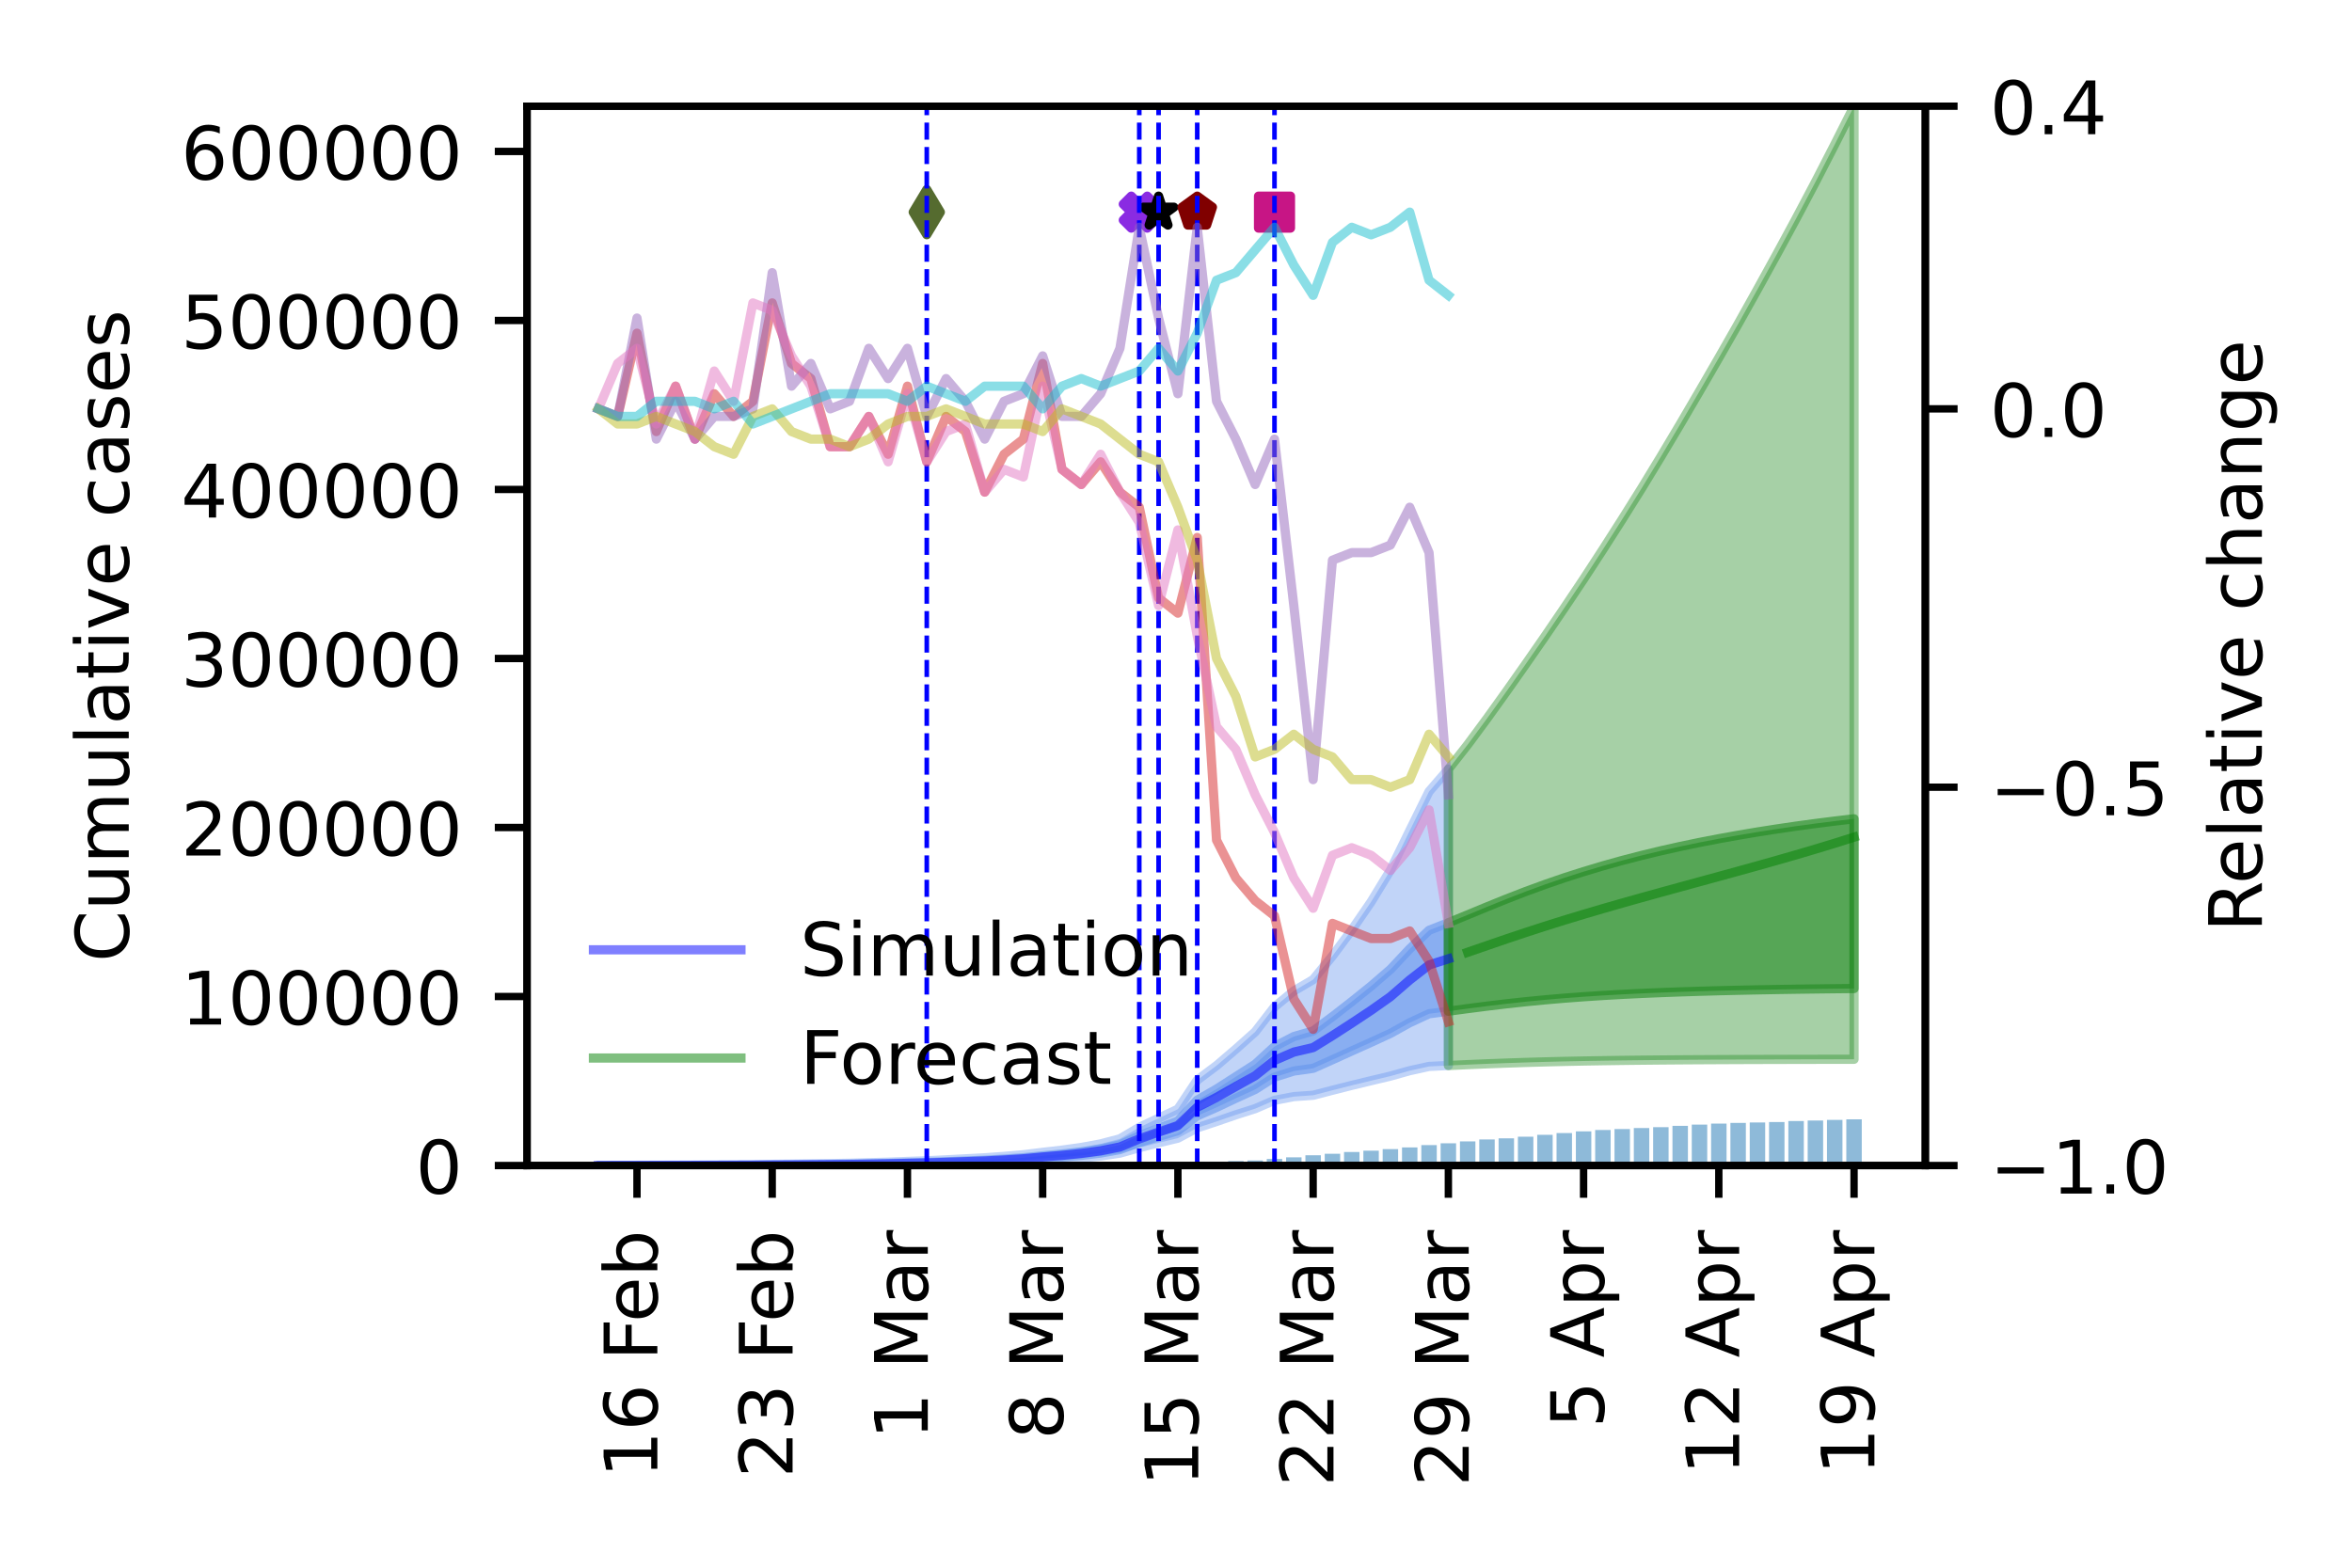 <?xml version="1.0" encoding="utf-8" standalone="no"?>
<!DOCTYPE svg PUBLIC "-//W3C//DTD SVG 1.1//EN"
  "http://www.w3.org/Graphics/SVG/1.1/DTD/svg11.dtd">
<!-- Created with matplotlib (https://matplotlib.org/) -->
<svg height="170.079pt" version="1.1" viewBox="0 0 255.118 170.079" width="255.118pt" xmlns="http://www.w3.org/2000/svg" xmlns:xlink="http://www.w3.org/1999/xlink">
 <defs>
  <style type="text/css">
*{stroke-linecap:butt;stroke-linejoin:round;}
  </style>
 </defs>
 <g id="figure_1">
  <g id="patch_1">
   <path d="M 0 170.079 
L 255.118 170.079 
L 255.118 0 
L 0 0 
z
" style="fill:#ffffff;"/>
  </g>
  <g id="axes_1">
   <g id="patch_2">
    <path d="M 57.17 126.449 
L 208.838 126.449 
L 208.838 11.52 
L 57.17 11.52 
z
" style="fill:#ffffff;"/>
   </g>
   <g id="PolyCollection_1">
    <defs>
     <path d="M 64.902 -43.639 
L 64.902 -43.631 
L 66.998 -43.632 
L 69.093 -43.632 
L 71.189 -43.633 
L 73.284 -43.634 
L 75.379 -43.635 
L 77.475 -43.637 
L 79.57 -43.638 
L 81.666 -43.641 
L 83.761 -43.647 
L 85.857 -43.651 
L 87.952 -43.658 
L 90.047 -43.665 
L 92.143 -43.675 
L 94.238 -43.691 
L 96.334 -43.708 
L 98.429 -43.735 
L 100.525 -43.761 
L 102.62 -43.8 
L 104.716 -43.845 
L 106.811 -43.892 
L 108.906 -43.962 
L 111.002 -44.051 
L 113.097 -44.185 
L 115.193 -44.306 
L 117.288 -44.456 
L 119.384 -44.665 
L 121.479 -44.976 
L 123.575 -45.567 
L 125.67 -46.097 
L 127.765 -46.6 
L 129.861 -47.719 
L 131.956 -48.411 
L 134.052 -49.135 
L 136.147 -49.8 
L 138.243 -50.705 
L 140.338 -51.108 
L 142.434 -51.254 
L 144.529 -51.797 
L 146.624 -52.328 
L 148.72 -52.834 
L 150.815 -53.333 
L 152.911 -53.92 
L 155.006 -54.382 
L 157.102 -54.482 
L 157.102 -86.626 
L 157.102 -86.626 
L 155.006 -84.203 
L 152.911 -79.958 
L 150.815 -75.669 
L 148.72 -72.237 
L 146.624 -69.186 
L 144.529 -66.365 
L 142.434 -63.801 
L 140.338 -62.569 
L 138.243 -60.843 
L 136.147 -58.132 
L 134.052 -56.264 
L 131.956 -54.469 
L 129.861 -52.899 
L 127.765 -49.746 
L 125.67 -48.758 
L 123.575 -47.773 
L 121.479 -46.528 
L 119.384 -45.979 
L 117.288 -45.592 
L 115.193 -45.301 
L 113.097 -45.061 
L 111.002 -44.802 
L 108.906 -44.621 
L 106.811 -44.471 
L 104.716 -44.36 
L 102.62 -44.251 
L 100.525 -44.15 
L 98.429 -44.078 
L 96.334 -43.997 
L 94.238 -43.939 
L 92.143 -43.881 
L 90.047 -43.843 
L 87.952 -43.811 
L 85.857 -43.78 
L 83.761 -43.756 
L 81.666 -43.723 
L 79.57 -43.707 
L 77.475 -43.695 
L 75.379 -43.684 
L 73.284 -43.675 
L 71.189 -43.666 
L 69.093 -43.657 
L 66.998 -43.648 
L 64.902 -43.639 
z
" id="m499d4cab0e" style="stroke:#6495ed;stroke-opacity:0.4;"/>
    </defs>
    <g clip-path="url(#p9ddd345dfb)">
     <use style="fill:#6495ed;fill-opacity:0.4;stroke:#6495ed;stroke-opacity:0.4;" x="0" xlink:href="#m499d4cab0e" y="170.079"/>
    </g>
   </g>
   <g id="PolyCollection_2">
    <defs>
     <path d="M 64.902 -43.634 
L 64.902 -43.632 
L 66.998 -43.634 
L 69.093 -43.636 
L 71.189 -43.638 
L 73.284 -43.64 
L 75.379 -43.642 
L 77.475 -43.645 
L 79.57 -43.648 
L 81.666 -43.653 
L 83.761 -43.664 
L 85.857 -43.672 
L 87.952 -43.684 
L 90.047 -43.696 
L 92.143 -43.712 
L 94.238 -43.737 
L 96.334 -43.764 
L 98.429 -43.804 
L 100.525 -43.841 
L 102.62 -43.896 
L 104.716 -43.958 
L 106.811 -44.02 
L 108.906 -44.112 
L 111.002 -44.227 
L 113.097 -44.395 
L 115.193 -44.546 
L 117.288 -44.732 
L 119.384 -44.985 
L 121.479 -45.359 
L 123.575 -46.124 
L 125.67 -46.779 
L 127.765 -47.412 
L 129.861 -49.026 
L 131.956 -49.941 
L 134.052 -50.931 
L 136.147 -51.886 
L 138.243 -53.22 
L 140.338 -53.881 
L 142.434 -54.176 
L 144.529 -55.111 
L 146.624 -56.062 
L 148.72 -57.002 
L 150.815 -57.964 
L 152.911 -59.127 
L 155.006 -60.096 
L 157.102 -60.374 
L 157.102 -69.97 
L 157.102 -69.97 
L 155.006 -69.153 
L 152.911 -67.137 
L 150.815 -64.907 
L 148.72 -63.098 
L 146.624 -61.414 
L 144.529 -59.781 
L 142.434 -58.228 
L 140.338 -57.622 
L 138.243 -56.54 
L 136.147 -54.615 
L 134.052 -53.272 
L 131.956 -51.927 
L 129.861 -50.722 
L 127.765 -48.451 
L 125.67 -47.66 
L 123.575 -46.859 
L 121.479 -45.882 
L 119.384 -45.429 
L 117.288 -45.114 
L 115.193 -44.879 
L 113.097 -44.686 
L 111.002 -44.475 
L 108.906 -44.329 
L 106.811 -44.21 
L 104.716 -44.125 
L 102.62 -44.041 
L 100.525 -43.965 
L 98.429 -43.913 
L 96.334 -43.855 
L 94.238 -43.814 
L 92.143 -43.775 
L 90.047 -43.75 
L 87.952 -43.73 
L 85.857 -43.71 
L 83.761 -43.696 
L 81.666 -43.677 
L 79.57 -43.668 
L 77.475 -43.661 
L 75.379 -43.655 
L 73.284 -43.651 
L 71.189 -43.647 
L 69.093 -43.643 
L 66.998 -43.638 
L 64.902 -43.634 
z
" id="m2e80f31091" style="stroke:#6495ed;stroke-opacity:0.6;"/>
    </defs>
    <g clip-path="url(#p9ddd345dfb)">
     <use style="fill:#6495ed;fill-opacity:0.6;stroke:#6495ed;stroke-opacity:0.6;" x="0" xlink:href="#m2e80f31091" y="170.079"/>
    </g>
   </g>
   <g id="PolyCollection_3">
    <defs>
     <path d="M 157.102 -86.626 
L 157.102 -54.482 
L 159.197 -54.577 
L 161.293 -54.666 
L 163.388 -54.745 
L 165.483 -54.815 
L 167.579 -54.876 
L 169.674 -54.927 
L 171.77 -54.97 
L 173.865 -55.005 
L 175.961 -55.035 
L 178.056 -55.06 
L 180.152 -55.08 
L 182.247 -55.097 
L 184.342 -55.11 
L 186.438 -55.121 
L 188.533 -55.131 
L 190.629 -55.138 
L 192.724 -55.144 
L 194.82 -55.149 
L 196.915 -55.153 
L 199.01 -55.157 
L 201.106 -55.159 
L 201.106 -158.559 
L 201.106 -158.559 
L 199.01 -154.404 
L 196.915 -150.33 
L 194.82 -146.366 
L 192.724 -142.491 
L 190.629 -138.684 
L 188.533 -134.932 
L 186.438 -131.256 
L 184.342 -127.632 
L 182.247 -124.052 
L 180.152 -120.538 
L 178.056 -117.093 
L 175.961 -113.747 
L 173.865 -110.466 
L 171.77 -107.248 
L 169.674 -104.116 
L 167.579 -101.038 
L 165.483 -98.019 
L 163.388 -95.044 
L 161.293 -92.126 
L 159.197 -89.291 
L 157.102 -86.626 
z
" id="m7db5a25e65" style="stroke:#228b22;stroke-opacity:0.4;"/>
    </defs>
    <g clip-path="url(#p9ddd345dfb)">
     <use style="fill:#228b22;fill-opacity:0.4;stroke:#228b22;stroke-opacity:0.4;" x="0" xlink:href="#m7db5a25e65" y="170.079"/>
    </g>
   </g>
   <g id="PolyCollection_4">
    <defs>
     <path d="M 157.102 -69.97 
L 157.102 -60.374 
L 159.197 -60.654 
L 161.293 -60.924 
L 163.388 -61.175 
L 165.483 -61.403 
L 167.579 -61.606 
L 169.674 -61.786 
L 171.77 -61.943 
L 173.865 -62.08 
L 175.961 -62.199 
L 178.056 -62.302 
L 180.152 -62.391 
L 182.247 -62.469 
L 184.342 -62.536 
L 186.438 -62.595 
L 188.533 -62.645 
L 190.629 -62.689 
L 192.724 -62.727 
L 194.82 -62.76 
L 196.915 -62.788 
L 199.01 -62.813 
L 201.106 -62.834 
L 201.106 -81.247 
L 201.106 -81.247 
L 199.01 -81.001 
L 196.915 -80.736 
L 194.82 -80.452 
L 192.724 -80.145 
L 190.629 -79.817 
L 188.533 -79.464 
L 186.438 -79.086 
L 184.342 -78.682 
L 182.247 -78.247 
L 180.152 -77.777 
L 178.056 -77.271 
L 175.961 -76.728 
L 173.865 -76.144 
L 171.77 -75.516 
L 169.674 -74.846 
L 167.579 -74.124 
L 165.483 -73.358 
L 163.388 -72.545 
L 161.293 -71.698 
L 159.197 -70.83 
L 157.102 -69.97 
z
" id="m76e5b6a775" style="stroke:#228b22;stroke-opacity:0.6;"/>
    </defs>
    <g clip-path="url(#p9ddd345dfb)">
     <use style="fill:#228b22;fill-opacity:0.6;stroke:#228b22;stroke-opacity:0.6;" x="0" xlink:href="#m76e5b6a775" y="170.079"/>
    </g>
   </g>
   <g id="PathCollection_1">
    <defs>
     <path d="M -0.866 1.732 
L 0 0.866 
L 0.866 1.732 
L 1.732 0.866 
L 0.866 0 
L 1.732 -0.866 
L 0.866 -1.732 
L 0 -0.866 
L -0.866 -1.732 
L -1.732 -0.866 
L -0.866 0 
L -1.732 0.866 
z
" id="m726cbae89a" style="stroke:#8a2be2;"/>
    </defs>
    <g clip-path="url(#p9ddd345dfb)">
     <use style="fill:#8a2be2;stroke:#8a2be2;" x="123.575" xlink:href="#m726cbae89a" y="23.013"/>
    </g>
   </g>
   <g id="PathCollection_2">
    <defs>
     <path d="M 0 -1.732 
L -0.389 -0.535 
L -1.647 -0.535 
L -0.629 0.204 
L -1.018 1.401 
L -0 0.662 
L 1.018 1.401 
L 0.629 0.204 
L 1.647 -0.535 
L 0.389 -0.535 
z
" id="m50b23fe524" style="stroke:#000000;"/>
    </defs>
    <g clip-path="url(#p9ddd345dfb)">
     <use style="stroke:#000000;" x="125.67" xlink:href="#m50b23fe524" y="23.013"/>
    </g>
   </g>
   <g id="PathCollection_3">
    <defs>
     <path d="M -1.732 1.732 
L 1.732 1.732 
L 1.732 -1.732 
L -1.732 -1.732 
z
" id="m81ede765bf" style="stroke:#c71585;"/>
    </defs>
    <g clip-path="url(#p9ddd345dfb)">
     <use style="fill:#c71585;stroke:#c71585;" x="138.243" xlink:href="#m81ede765bf" y="23.013"/>
    </g>
   </g>
   <g id="PathCollection_4">
    <defs>
     <path d="M 0 -1.732 
L -1.647 -0.535 
L -1.018 1.401 
L 1.018 1.401 
L 1.647 -0.535 
z
" id="m63a7f48da4" style="stroke:#800000;"/>
    </defs>
    <g clip-path="url(#p9ddd345dfb)">
     <use style="fill:#800000;stroke:#800000;" x="129.861" xlink:href="#m63a7f48da4" y="23.013"/>
    </g>
   </g>
   <g id="PathCollection_5">
    <defs>
     <path d="M -0 2.449 
L 1.47 0 
L 0 -2.449 
L -1.47 -0 
z
" id="m22206693d3" style="stroke:#556b2f;"/>
    </defs>
    <g clip-path="url(#p9ddd345dfb)">
     <use style="fill:#556b2f;stroke:#556b2f;" x="100.525" xlink:href="#m22206693d3" y="23.013"/>
    </g>
   </g>
   <g id="patch_3">
    <path clip-path="url(#p9ddd345dfb)" d="M 64.064 126.449 
L 65.74 126.449 
L 65.74 126.449 
L 64.064 126.449 
z
" style="fill:#1f77b4;opacity:0.5;"/>
   </g>
   <g id="patch_4">
    <path clip-path="url(#p9ddd345dfb)" d="M 66.159 126.449 
L 67.836 126.449 
L 67.836 126.449 
L 66.159 126.449 
z
" style="fill:#1f77b4;opacity:0.5;"/>
   </g>
   <g id="patch_5">
    <path clip-path="url(#p9ddd345dfb)" d="M 68.255 126.449 
L 69.931 126.449 
L 69.931 126.449 
L 68.255 126.449 
z
" style="fill:#1f77b4;opacity:0.5;"/>
   </g>
   <g id="patch_6">
    <path clip-path="url(#p9ddd345dfb)" d="M 70.35 126.449 
L 72.027 126.449 
L 72.027 126.449 
L 70.35 126.449 
z
" style="fill:#1f77b4;opacity:0.5;"/>
   </g>
   <g id="patch_7">
    <path clip-path="url(#p9ddd345dfb)" d="M 72.446 126.449 
L 74.122 126.449 
L 74.122 126.449 
L 72.446 126.449 
z
" style="fill:#1f77b4;opacity:0.5;"/>
   </g>
   <g id="patch_8">
    <path clip-path="url(#p9ddd345dfb)" d="M 74.541 126.449 
L 76.218 126.449 
L 76.218 126.449 
L 74.541 126.449 
z
" style="fill:#1f77b4;opacity:0.5;"/>
   </g>
   <g id="patch_9">
    <path clip-path="url(#p9ddd345dfb)" d="M 76.637 126.449 
L 78.313 126.449 
L 78.313 126.449 
L 76.637 126.449 
z
" style="fill:#1f77b4;opacity:0.5;"/>
   </g>
   <g id="patch_10">
    <path clip-path="url(#p9ddd345dfb)" d="M 78.732 126.449 
L 80.408 126.449 
L 80.408 126.449 
L 78.732 126.449 
z
" style="fill:#1f77b4;opacity:0.5;"/>
   </g>
   <g id="patch_11">
    <path clip-path="url(#p9ddd345dfb)" d="M 80.828 126.449 
L 82.504 126.449 
L 82.504 126.449 
L 80.828 126.449 
z
" style="fill:#1f77b4;opacity:0.5;"/>
   </g>
   <g id="patch_12">
    <path clip-path="url(#p9ddd345dfb)" d="M 82.923 126.449 
L 84.599 126.449 
L 84.599 126.449 
L 82.923 126.449 
z
" style="fill:#1f77b4;opacity:0.5;"/>
   </g>
   <g id="patch_13">
    <path clip-path="url(#p9ddd345dfb)" d="M 85.018 126.449 
L 86.695 126.449 
L 86.695 126.449 
L 85.018 126.449 
z
" style="fill:#1f77b4;opacity:0.5;"/>
   </g>
   <g id="patch_14">
    <path clip-path="url(#p9ddd345dfb)" d="M 87.114 126.449 
L 88.79 126.449 
L 88.79 126.449 
L 87.114 126.449 
z
" style="fill:#1f77b4;opacity:0.5;"/>
   </g>
   <g id="patch_15">
    <path clip-path="url(#p9ddd345dfb)" d="M 89.209 126.449 
L 90.886 126.449 
L 90.886 126.449 
L 89.209 126.449 
z
" style="fill:#1f77b4;opacity:0.5;"/>
   </g>
   <g id="patch_16">
    <path clip-path="url(#p9ddd345dfb)" d="M 91.305 126.449 
L 92.981 126.449 
L 92.981 126.449 
L 91.305 126.449 
z
" style="fill:#1f77b4;opacity:0.5;"/>
   </g>
   <g id="patch_17">
    <path clip-path="url(#p9ddd345dfb)" d="M 93.4 126.449 
L 95.077 126.449 
L 95.077 126.447 
L 93.4 126.447 
z
" style="fill:#1f77b4;opacity:0.5;"/>
   </g>
   <g id="patch_18">
    <path clip-path="url(#p9ddd345dfb)" d="M 95.496 126.449 
L 97.172 126.449 
L 97.172 126.447 
L 95.496 126.447 
z
" style="fill:#1f77b4;opacity:0.5;"/>
   </g>
   <g id="patch_19">
    <path clip-path="url(#p9ddd345dfb)" d="M 97.591 126.449 
L 99.267 126.449 
L 99.267 126.445 
L 97.591 126.445 
z
" style="fill:#1f77b4;opacity:0.5;"/>
   </g>
   <g id="patch_20">
    <path clip-path="url(#p9ddd345dfb)" d="M 99.687 126.449 
L 101.363 126.449 
L 101.363 126.444 
L 99.687 126.444 
z
" style="fill:#1f77b4;opacity:0.5;"/>
   </g>
   <g id="patch_21">
    <path clip-path="url(#p9ddd345dfb)" d="M 101.782 126.449 
L 103.458 126.449 
L 103.458 126.443 
L 101.782 126.443 
z
" style="fill:#1f77b4;opacity:0.5;"/>
   </g>
   <g id="patch_22">
    <path clip-path="url(#p9ddd345dfb)" d="M 103.877 126.449 
L 105.554 126.449 
L 105.554 126.442 
L 103.877 126.442 
z
" style="fill:#1f77b4;opacity:0.5;"/>
   </g>
   <g id="patch_23">
    <path clip-path="url(#p9ddd345dfb)" d="M 105.973 126.449 
L 107.649 126.449 
L 107.649 126.438 
L 105.973 126.438 
z
" style="fill:#1f77b4;opacity:0.5;"/>
   </g>
   <g id="patch_24">
    <path clip-path="url(#p9ddd345dfb)" d="M 108.068 126.449 
L 109.745 126.449 
L 109.745 126.433 
L 108.068 126.433 
z
" style="fill:#1f77b4;opacity:0.5;"/>
   </g>
   <g id="patch_25">
    <path clip-path="url(#p9ddd345dfb)" d="M 110.164 126.449 
L 111.84 126.449 
L 111.84 126.41 
L 110.164 126.41 
z
" style="fill:#1f77b4;opacity:0.5;"/>
   </g>
   <g id="patch_26">
    <path clip-path="url(#p9ddd345dfb)" d="M 112.259 126.449 
L 113.936 126.449 
L 113.936 126.4 
L 112.259 126.4 
z
" style="fill:#1f77b4;opacity:0.5;"/>
   </g>
   <g id="patch_27">
    <path clip-path="url(#p9ddd345dfb)" d="M 114.355 126.449 
L 116.031 126.449 
L 116.031 126.388 
L 114.355 126.388 
z
" style="fill:#1f77b4;opacity:0.5;"/>
   </g>
   <g id="patch_28">
    <path clip-path="url(#p9ddd345dfb)" d="M 116.45 126.449 
L 118.126 126.449 
L 118.126 126.38 
L 116.45 126.38 
z
" style="fill:#1f77b4;opacity:0.5;"/>
   </g>
   <g id="patch_29">
    <path clip-path="url(#p9ddd345dfb)" d="M 118.546 126.449 
L 120.222 126.449 
L 120.222 126.359 
L 118.546 126.359 
z
" style="fill:#1f77b4;opacity:0.5;"/>
   </g>
   <g id="patch_30">
    <path clip-path="url(#p9ddd345dfb)" d="M 120.641 126.449 
L 122.317 126.449 
L 122.317 126.331 
L 120.641 126.331 
z
" style="fill:#1f77b4;opacity:0.5;"/>
   </g>
   <g id="patch_31">
    <path clip-path="url(#p9ddd345dfb)" d="M 122.736 126.449 
L 124.413 126.449 
L 124.413 126.292 
L 122.736 126.292 
z
" style="fill:#1f77b4;opacity:0.5;"/>
   </g>
   <g id="patch_32">
    <path clip-path="url(#p9ddd345dfb)" d="M 124.832 126.449 
L 126.508 126.449 
L 126.508 126.243 
L 124.832 126.243 
z
" style="fill:#1f77b4;opacity:0.5;"/>
   </g>
   <g id="patch_33">
    <path clip-path="url(#p9ddd345dfb)" d="M 126.927 126.449 
L 128.604 126.449 
L 128.604 126.2 
L 126.927 126.2 
z
" style="fill:#1f77b4;opacity:0.5;"/>
   </g>
   <g id="patch_34">
    <path clip-path="url(#p9ddd345dfb)" d="M 129.023 126.449 
L 130.699 126.449 
L 130.699 126.045 
L 129.023 126.045 
z
" style="fill:#1f77b4;opacity:0.5;"/>
   </g>
   <g id="patch_35">
    <path clip-path="url(#p9ddd345dfb)" d="M 131.118 126.449 
L 132.795 126.449 
L 132.795 126.045 
L 131.118 126.045 
z
" style="fill:#1f77b4;opacity:0.5;"/>
   </g>
   <g id="patch_36">
    <path clip-path="url(#p9ddd345dfb)" d="M 133.214 126.449 
L 134.89 126.449 
L 134.89 125.963 
L 133.214 125.963 
z
" style="fill:#1f77b4;opacity:0.5;"/>
   </g>
   <g id="patch_37">
    <path clip-path="url(#p9ddd345dfb)" d="M 135.309 126.449 
L 136.985 126.449 
L 136.985 125.897 
L 135.309 125.897 
z
" style="fill:#1f77b4;opacity:0.5;"/>
   </g>
   <g id="patch_38">
    <path clip-path="url(#p9ddd345dfb)" d="M 137.404 126.449 
L 139.081 126.449 
L 139.081 125.736 
L 137.404 125.736 
z
" style="fill:#1f77b4;opacity:0.5;"/>
   </g>
   <g id="patch_39">
    <path clip-path="url(#p9ddd345dfb)" d="M 139.5 126.449 
L 141.176 126.449 
L 141.176 125.561 
L 139.5 125.561 
z
" style="fill:#1f77b4;opacity:0.5;"/>
   </g>
   <g id="patch_40">
    <path clip-path="url(#p9ddd345dfb)" d="M 141.595 126.449 
L 143.272 126.449 
L 143.272 125.334 
L 141.595 125.334 
z
" style="fill:#1f77b4;opacity:0.5;"/>
   </g>
   <g id="patch_41">
    <path clip-path="url(#p9ddd345dfb)" d="M 143.691 126.449 
L 145.367 126.449 
L 145.367 125.171 
L 143.691 125.171 
z
" style="fill:#1f77b4;opacity:0.5;"/>
   </g>
   <g id="patch_42">
    <path clip-path="url(#p9ddd345dfb)" d="M 145.786 126.449 
L 147.463 126.449 
L 147.463 124.979 
L 145.786 124.979 
z
" style="fill:#1f77b4;opacity:0.5;"/>
   </g>
   <g id="patch_43">
    <path clip-path="url(#p9ddd345dfb)" d="M 147.882 126.449 
L 149.558 126.449 
L 149.558 124.837 
L 147.882 124.837 
z
" style="fill:#1f77b4;opacity:0.5;"/>
   </g>
   <g id="patch_44">
    <path clip-path="url(#p9ddd345dfb)" d="M 149.977 126.449 
L 151.653 126.449 
L 151.653 124.668 
L 149.977 124.668 
z
" style="fill:#1f77b4;opacity:0.5;"/>
   </g>
   <g id="patch_45">
    <path clip-path="url(#p9ddd345dfb)" d="M 152.073 126.449 
L 153.749 126.449 
L 153.749 124.484 
L 152.073 124.484 
z
" style="fill:#1f77b4;opacity:0.5;"/>
   </g>
   <g id="patch_46">
    <path clip-path="url(#p9ddd345dfb)" d="M 154.168 126.449 
L 155.844 126.449 
L 155.844 124.229 
L 154.168 124.229 
z
" style="fill:#1f77b4;opacity:0.5;"/>
   </g>
   <g id="patch_47">
    <path clip-path="url(#p9ddd345dfb)" d="M 156.263 126.449 
L 157.94 126.449 
L 157.94 124.037 
L 156.263 124.037 
z
" style="fill:#1f77b4;opacity:0.5;"/>
   </g>
   <g id="patch_48">
    <path clip-path="url(#p9ddd345dfb)" d="M 158.359 126.449 
L 160.035 126.449 
L 160.035 123.831 
L 158.359 123.831 
z
" style="fill:#1f77b4;opacity:0.5;"/>
   </g>
   <g id="patch_49">
    <path clip-path="url(#p9ddd345dfb)" d="M 160.454 126.449 
L 162.131 126.449 
L 162.131 123.623 
L 160.454 123.623 
z
" style="fill:#1f77b4;opacity:0.5;"/>
   </g>
   <g id="patch_50">
    <path clip-path="url(#p9ddd345dfb)" d="M 162.55 126.449 
L 164.226 126.449 
L 164.226 123.495 
L 162.55 123.495 
z
" style="fill:#1f77b4;opacity:0.5;"/>
   </g>
   <g id="patch_51">
    <path clip-path="url(#p9ddd345dfb)" d="M 164.645 126.449 
L 166.322 126.449 
L 166.322 123.319 
L 164.645 123.319 
z
" style="fill:#1f77b4;opacity:0.5;"/>
   </g>
   <g id="patch_52">
    <path clip-path="url(#p9ddd345dfb)" d="M 166.741 126.449 
L 168.417 126.449 
L 168.417 123.113 
L 166.741 123.113 
z
" style="fill:#1f77b4;opacity:0.5;"/>
   </g>
   <g id="patch_53">
    <path clip-path="url(#p9ddd345dfb)" d="M 168.836 126.449 
L 170.512 126.449 
L 170.512 122.923 
L 168.836 122.923 
z
" style="fill:#1f77b4;opacity:0.5;"/>
   </g>
   <g id="patch_54">
    <path clip-path="url(#p9ddd345dfb)" d="M 170.932 126.449 
L 172.608 126.449 
L 172.608 122.745 
L 170.932 122.745 
z
" style="fill:#1f77b4;opacity:0.5;"/>
   </g>
   <g id="patch_55">
    <path clip-path="url(#p9ddd345dfb)" d="M 173.027 126.449 
L 174.703 126.449 
L 174.703 122.594 
L 173.027 122.594 
z
" style="fill:#1f77b4;opacity:0.5;"/>
   </g>
   <g id="patch_56">
    <path clip-path="url(#p9ddd345dfb)" d="M 175.122 126.449 
L 176.799 126.449 
L 176.799 122.493 
L 175.122 122.493 
z
" style="fill:#1f77b4;opacity:0.5;"/>
   </g>
   <g id="patch_57">
    <path clip-path="url(#p9ddd345dfb)" d="M 177.218 126.449 
L 178.894 126.449 
L 178.894 122.385 
L 177.218 122.385 
z
" style="fill:#1f77b4;opacity:0.5;"/>
   </g>
   <g id="patch_58">
    <path clip-path="url(#p9ddd345dfb)" d="M 179.313 126.449 
L 180.99 126.449 
L 180.99 122.285 
L 179.313 122.285 
z
" style="fill:#1f77b4;opacity:0.5;"/>
   </g>
   <g id="patch_59">
    <path clip-path="url(#p9ddd345dfb)" d="M 181.409 126.449 
L 183.085 126.449 
L 183.085 122.141 
L 181.409 122.141 
z
" style="fill:#1f77b4;opacity:0.5;"/>
   </g>
   <g id="patch_60">
    <path clip-path="url(#p9ddd345dfb)" d="M 183.504 126.449 
L 185.181 126.449 
L 185.181 122.006 
L 183.504 122.006 
z
" style="fill:#1f77b4;opacity:0.5;"/>
   </g>
   <g id="patch_61">
    <path clip-path="url(#p9ddd345dfb)" d="M 185.6 126.449 
L 187.276 126.449 
L 187.276 121.898 
L 185.6 121.898 
z
" style="fill:#1f77b4;opacity:0.5;"/>
   </g>
   <g id="patch_62">
    <path clip-path="url(#p9ddd345dfb)" d="M 187.695 126.449 
L 189.371 126.449 
L 189.371 121.824 
L 187.695 121.824 
z
" style="fill:#1f77b4;opacity:0.5;"/>
   </g>
   <g id="patch_63">
    <path clip-path="url(#p9ddd345dfb)" d="M 189.791 126.449 
L 191.467 126.449 
L 191.467 121.773 
L 189.791 121.773 
z
" style="fill:#1f77b4;opacity:0.5;"/>
   </g>
   <g id="patch_64">
    <path clip-path="url(#p9ddd345dfb)" d="M 191.886 126.449 
L 193.562 126.449 
L 193.562 121.727 
L 191.886 121.727 
z
" style="fill:#1f77b4;opacity:0.5;"/>
   </g>
   <g id="patch_65">
    <path clip-path="url(#p9ddd345dfb)" d="M 193.981 126.449 
L 195.658 126.449 
L 195.658 121.62 
L 193.981 121.62 
z
" style="fill:#1f77b4;opacity:0.5;"/>
   </g>
   <g id="patch_66">
    <path clip-path="url(#p9ddd345dfb)" d="M 196.077 126.449 
L 197.753 126.449 
L 197.753 121.562 
L 196.077 121.562 
z
" style="fill:#1f77b4;opacity:0.5;"/>
   </g>
   <g id="patch_67">
    <path clip-path="url(#p9ddd345dfb)" d="M 198.172 126.449 
L 199.849 126.449 
L 199.849 121.498 
L 198.172 121.498 
z
" style="fill:#1f77b4;opacity:0.5;"/>
   </g>
   <g id="patch_68">
    <path clip-path="url(#p9ddd345dfb)" d="M 200.268 126.449 
L 201.944 126.449 
L 201.944 121.439 
L 200.268 121.439 
z
" style="fill:#1f77b4;opacity:0.5;"/>
   </g>
   <g id="matplotlib.axis_1">
    <g id="xtick_1">
     <g id="line2d_1">
      <defs>
       <path d="M 0 0 
L 0 3.5 
" id="mc3d26167e0" style="stroke:#000000;stroke-width:0.8;"/>
      </defs>
      <g>
       <use style="stroke:#000000;stroke-width:0.8;" x="201.106" xlink:href="#mc3d26167e0" y="126.449"/>
      </g>
     </g>
     <g id="text_1">
      <!-- 19 Apr -->
      <defs>
       <path d="M 12.406 8.297 
L 28.516 8.297 
L 28.516 63.922 
L 10.984 60.406 
L 10.984 69.391 
L 28.422 72.906 
L 38.281 72.906 
L 38.281 8.297 
L 54.391 8.297 
L 54.391 0 
L 12.406 0 
z
" id="DejaVuSans-49"/>
       <path d="M 10.984 1.516 
L 10.984 10.5 
Q 14.703 8.734 18.5 7.812 
Q 22.312 6.891 25.984 6.891 
Q 35.75 6.891 40.891 13.453 
Q 46.047 20.016 46.781 33.406 
Q 43.953 29.203 39.594 26.953 
Q 35.25 24.703 29.984 24.703 
Q 19.047 24.703 12.672 31.312 
Q 6.297 37.938 6.297 49.422 
Q 6.297 60.641 12.938 67.422 
Q 19.578 74.219 30.609 74.219 
Q 43.266 74.219 49.922 64.516 
Q 56.594 54.828 56.594 36.375 
Q 56.594 19.141 48.406 8.859 
Q 40.234 -1.422 26.422 -1.422 
Q 22.703 -1.422 18.891 -0.688 
Q 15.094 0.047 10.984 1.516 
z
M 30.609 32.422 
Q 37.25 32.422 41.125 36.953 
Q 45.016 41.5 45.016 49.422 
Q 45.016 57.281 41.125 61.844 
Q 37.25 66.406 30.609 66.406 
Q 23.969 66.406 20.094 61.844 
Q 16.219 57.281 16.219 49.422 
Q 16.219 41.5 20.094 36.953 
Q 23.969 32.422 30.609 32.422 
z
" id="DejaVuSans-57"/>
       <path id="DejaVuSans-32"/>
       <path d="M 34.188 63.188 
L 20.797 26.906 
L 47.609 26.906 
z
M 28.609 72.906 
L 39.797 72.906 
L 67.578 0 
L 57.328 0 
L 50.688 18.703 
L 17.828 18.703 
L 11.188 0 
L 0.781 0 
z
" id="DejaVuSans-65"/>
       <path d="M 18.109 8.203 
L 18.109 -20.797 
L 9.078 -20.797 
L 9.078 54.688 
L 18.109 54.688 
L 18.109 46.391 
Q 20.953 51.266 25.266 53.625 
Q 29.594 56 35.594 56 
Q 45.562 56 51.781 48.094 
Q 58.016 40.188 58.016 27.297 
Q 58.016 14.406 51.781 6.484 
Q 45.562 -1.422 35.594 -1.422 
Q 29.594 -1.422 25.266 0.953 
Q 20.953 3.328 18.109 8.203 
z
M 48.688 27.297 
Q 48.688 37.203 44.609 42.844 
Q 40.531 48.484 33.406 48.484 
Q 26.266 48.484 22.188 42.844 
Q 18.109 37.203 18.109 27.297 
Q 18.109 17.391 22.188 11.75 
Q 26.266 6.109 33.406 6.109 
Q 40.531 6.109 44.609 11.75 
Q 48.688 17.391 48.688 27.297 
z
" id="DejaVuSans-112"/>
       <path d="M 41.109 46.297 
Q 39.594 47.172 37.812 47.578 
Q 36.031 48 33.891 48 
Q 26.266 48 22.188 43.047 
Q 18.109 38.094 18.109 28.812 
L 18.109 0 
L 9.078 0 
L 9.078 54.688 
L 18.109 54.688 
L 18.109 46.188 
Q 20.953 51.172 25.484 53.578 
Q 30.031 56 36.531 56 
Q 37.453 56 38.578 55.875 
Q 39.703 55.766 41.062 55.516 
z
" id="DejaVuSans-114"/>
      </defs>
      <g transform="translate(203.313 160.011)rotate(-90)scale(0.08 -0.08)">
       <use xlink:href="#DejaVuSans-49"/>
       <use x="63.623" xlink:href="#DejaVuSans-57"/>
       <use x="127.246" xlink:href="#DejaVuSans-32"/>
       <use x="159.033" xlink:href="#DejaVuSans-65"/>
       <use x="227.441" xlink:href="#DejaVuSans-112"/>
       <use x="290.918" xlink:href="#DejaVuSans-114"/>
      </g>
     </g>
    </g>
    <g id="xtick_2">
     <g id="line2d_2">
      <g>
       <use style="stroke:#000000;stroke-width:0.8;" x="186.438" xlink:href="#mc3d26167e0" y="126.449"/>
      </g>
     </g>
     <g id="text_2">
      <!-- 12 Apr -->
      <defs>
       <path d="M 19.188 8.297 
L 53.609 8.297 
L 53.609 0 
L 7.328 0 
L 7.328 8.297 
Q 12.938 14.109 22.625 23.891 
Q 32.328 33.688 34.812 36.531 
Q 39.547 41.844 41.422 45.531 
Q 43.312 49.219 43.312 52.781 
Q 43.312 58.594 39.234 62.25 
Q 35.156 65.922 28.609 65.922 
Q 23.969 65.922 18.812 64.312 
Q 13.672 62.703 7.812 59.422 
L 7.812 69.391 
Q 13.766 71.781 18.938 73 
Q 24.125 74.219 28.422 74.219 
Q 39.75 74.219 46.484 68.547 
Q 53.219 62.891 53.219 53.422 
Q 53.219 48.922 51.531 44.891 
Q 49.859 40.875 45.406 35.406 
Q 44.188 33.984 37.641 27.219 
Q 31.109 20.453 19.188 8.297 
z
" id="DejaVuSans-50"/>
      </defs>
      <g transform="translate(188.645 160.011)rotate(-90)scale(0.08 -0.08)">
       <use xlink:href="#DejaVuSans-49"/>
       <use x="63.623" xlink:href="#DejaVuSans-50"/>
       <use x="127.246" xlink:href="#DejaVuSans-32"/>
       <use x="159.033" xlink:href="#DejaVuSans-65"/>
       <use x="227.441" xlink:href="#DejaVuSans-112"/>
       <use x="290.918" xlink:href="#DejaVuSans-114"/>
      </g>
     </g>
    </g>
    <g id="xtick_3">
     <g id="line2d_3">
      <g>
       <use style="stroke:#000000;stroke-width:0.8;" x="171.77" xlink:href="#mc3d26167e0" y="126.449"/>
      </g>
     </g>
     <g id="text_3">
      <!-- 5 Apr -->
      <defs>
       <path d="M 10.797 72.906 
L 49.516 72.906 
L 49.516 64.594 
L 19.828 64.594 
L 19.828 46.734 
Q 21.969 47.469 24.109 47.828 
Q 26.266 48.188 28.422 48.188 
Q 40.625 48.188 47.75 41.5 
Q 54.891 34.812 54.891 23.391 
Q 54.891 11.625 47.562 5.094 
Q 40.234 -1.422 26.906 -1.422 
Q 22.312 -1.422 17.547 -0.641 
Q 12.797 0.141 7.719 1.703 
L 7.719 11.625 
Q 12.109 9.234 16.797 8.062 
Q 21.484 6.891 26.703 6.891 
Q 35.156 6.891 40.078 11.328 
Q 45.016 15.766 45.016 23.391 
Q 45.016 31 40.078 35.438 
Q 35.156 39.891 26.703 39.891 
Q 22.75 39.891 18.812 39.016 
Q 14.891 38.141 10.797 36.281 
z
" id="DejaVuSans-53"/>
      </defs>
      <g transform="translate(173.977 154.921)rotate(-90)scale(0.08 -0.08)">
       <use xlink:href="#DejaVuSans-53"/>
       <use x="63.623" xlink:href="#DejaVuSans-32"/>
       <use x="95.41" xlink:href="#DejaVuSans-65"/>
       <use x="163.818" xlink:href="#DejaVuSans-112"/>
       <use x="227.295" xlink:href="#DejaVuSans-114"/>
      </g>
     </g>
    </g>
    <g id="xtick_4">
     <g id="line2d_4">
      <g>
       <use style="stroke:#000000;stroke-width:0.8;" x="157.102" xlink:href="#mc3d26167e0" y="126.449"/>
      </g>
     </g>
     <g id="text_4">
      <!-- 29 Mar -->
      <defs>
       <path d="M 9.812 72.906 
L 24.516 72.906 
L 43.109 23.297 
L 61.812 72.906 
L 76.516 72.906 
L 76.516 0 
L 66.891 0 
L 66.891 64.016 
L 48.094 14.016 
L 38.188 14.016 
L 19.391 64.016 
L 19.391 0 
L 9.812 0 
z
" id="DejaVuSans-77"/>
       <path d="M 34.281 27.484 
Q 23.391 27.484 19.188 25 
Q 14.984 22.516 14.984 16.5 
Q 14.984 11.719 18.141 8.906 
Q 21.297 6.109 26.703 6.109 
Q 34.188 6.109 38.703 11.406 
Q 43.219 16.703 43.219 25.484 
L 43.219 27.484 
z
M 52.203 31.203 
L 52.203 0 
L 43.219 0 
L 43.219 8.297 
Q 40.141 3.328 35.547 0.953 
Q 30.953 -1.422 24.312 -1.422 
Q 15.922 -1.422 10.953 3.297 
Q 6 8.016 6 15.922 
Q 6 25.141 12.172 29.828 
Q 18.359 34.516 30.609 34.516 
L 43.219 34.516 
L 43.219 35.406 
Q 43.219 41.609 39.141 45 
Q 35.062 48.391 27.688 48.391 
Q 23 48.391 18.547 47.266 
Q 14.109 46.141 10.016 43.891 
L 10.016 52.203 
Q 14.938 54.109 19.578 55.047 
Q 24.219 56 28.609 56 
Q 40.484 56 46.344 49.844 
Q 52.203 43.703 52.203 31.203 
z
" id="DejaVuSans-97"/>
      </defs>
      <g transform="translate(159.309 161.265)rotate(-90)scale(0.08 -0.08)">
       <use xlink:href="#DejaVuSans-50"/>
       <use x="63.623" xlink:href="#DejaVuSans-57"/>
       <use x="127.246" xlink:href="#DejaVuSans-32"/>
       <use x="159.033" xlink:href="#DejaVuSans-77"/>
       <use x="245.312" xlink:href="#DejaVuSans-97"/>
       <use x="306.592" xlink:href="#DejaVuSans-114"/>
      </g>
     </g>
    </g>
    <g id="xtick_5">
     <g id="line2d_5">
      <g>
       <use style="stroke:#000000;stroke-width:0.8;" x="142.434" xlink:href="#mc3d26167e0" y="126.449"/>
      </g>
     </g>
     <g id="text_5">
      <!-- 22 Mar -->
      <g transform="translate(144.641 161.265)rotate(-90)scale(0.08 -0.08)">
       <use xlink:href="#DejaVuSans-50"/>
       <use x="63.623" xlink:href="#DejaVuSans-50"/>
       <use x="127.246" xlink:href="#DejaVuSans-32"/>
       <use x="159.033" xlink:href="#DejaVuSans-77"/>
       <use x="245.312" xlink:href="#DejaVuSans-97"/>
       <use x="306.592" xlink:href="#DejaVuSans-114"/>
      </g>
     </g>
    </g>
    <g id="xtick_6">
     <g id="line2d_6">
      <g>
       <use style="stroke:#000000;stroke-width:0.8;" x="127.765" xlink:href="#mc3d26167e0" y="126.449"/>
      </g>
     </g>
     <g id="text_6">
      <!-- 15 Mar -->
      <g transform="translate(129.973 161.265)rotate(-90)scale(0.08 -0.08)">
       <use xlink:href="#DejaVuSans-49"/>
       <use x="63.623" xlink:href="#DejaVuSans-53"/>
       <use x="127.246" xlink:href="#DejaVuSans-32"/>
       <use x="159.033" xlink:href="#DejaVuSans-77"/>
       <use x="245.312" xlink:href="#DejaVuSans-97"/>
       <use x="306.592" xlink:href="#DejaVuSans-114"/>
      </g>
     </g>
    </g>
    <g id="xtick_7">
     <g id="line2d_7">
      <g>
       <use style="stroke:#000000;stroke-width:0.8;" x="113.097" xlink:href="#mc3d26167e0" y="126.449"/>
      </g>
     </g>
     <g id="text_7">
      <!-- 8 Mar -->
      <defs>
       <path d="M 31.781 34.625 
Q 24.75 34.625 20.719 30.859 
Q 16.703 27.094 16.703 20.516 
Q 16.703 13.922 20.719 10.156 
Q 24.75 6.391 31.781 6.391 
Q 38.812 6.391 42.859 10.172 
Q 46.922 13.969 46.922 20.516 
Q 46.922 27.094 42.891 30.859 
Q 38.875 34.625 31.781 34.625 
z
M 21.922 38.812 
Q 15.578 40.375 12.031 44.719 
Q 8.5 49.078 8.5 55.328 
Q 8.5 64.062 14.719 69.141 
Q 20.953 74.219 31.781 74.219 
Q 42.672 74.219 48.875 69.141 
Q 55.078 64.062 55.078 55.328 
Q 55.078 49.078 51.531 44.719 
Q 48 40.375 41.703 38.812 
Q 48.828 37.156 52.797 32.312 
Q 56.781 27.484 56.781 20.516 
Q 56.781 9.906 50.312 4.234 
Q 43.844 -1.422 31.781 -1.422 
Q 19.734 -1.422 13.25 4.234 
Q 6.781 9.906 6.781 20.516 
Q 6.781 27.484 10.781 32.312 
Q 14.797 37.156 21.922 38.812 
z
M 18.312 54.391 
Q 18.312 48.734 21.844 45.562 
Q 25.391 42.391 31.781 42.391 
Q 38.141 42.391 41.719 45.562 
Q 45.312 48.734 45.312 54.391 
Q 45.312 60.062 41.719 63.234 
Q 38.141 66.406 31.781 66.406 
Q 25.391 66.406 21.844 63.234 
Q 18.312 60.062 18.312 54.391 
z
" id="DejaVuSans-56"/>
      </defs>
      <g transform="translate(115.305 156.175)rotate(-90)scale(0.08 -0.08)">
       <use xlink:href="#DejaVuSans-56"/>
       <use x="63.623" xlink:href="#DejaVuSans-32"/>
       <use x="95.41" xlink:href="#DejaVuSans-77"/>
       <use x="181.689" xlink:href="#DejaVuSans-97"/>
       <use x="242.969" xlink:href="#DejaVuSans-114"/>
      </g>
     </g>
    </g>
    <g id="xtick_8">
     <g id="line2d_8">
      <g>
       <use style="stroke:#000000;stroke-width:0.8;" x="98.429" xlink:href="#mc3d26167e0" y="126.449"/>
      </g>
     </g>
     <g id="text_8">
      <!-- 1 Mar -->
      <g transform="translate(100.637 156.175)rotate(-90)scale(0.08 -0.08)">
       <use xlink:href="#DejaVuSans-49"/>
       <use x="63.623" xlink:href="#DejaVuSans-32"/>
       <use x="95.41" xlink:href="#DejaVuSans-77"/>
       <use x="181.689" xlink:href="#DejaVuSans-97"/>
       <use x="242.969" xlink:href="#DejaVuSans-114"/>
      </g>
     </g>
    </g>
    <g id="xtick_9">
     <g id="line2d_9">
      <g>
       <use style="stroke:#000000;stroke-width:0.8;" x="83.761" xlink:href="#mc3d26167e0" y="126.449"/>
      </g>
     </g>
     <g id="text_9">
      <!-- 23 Feb -->
      <defs>
       <path d="M 40.578 39.312 
Q 47.656 37.797 51.625 33 
Q 55.609 28.219 55.609 21.188 
Q 55.609 10.406 48.188 4.484 
Q 40.766 -1.422 27.094 -1.422 
Q 22.516 -1.422 17.656 -0.516 
Q 12.797 0.391 7.625 2.203 
L 7.625 11.719 
Q 11.719 9.328 16.594 8.109 
Q 21.484 6.891 26.812 6.891 
Q 36.078 6.891 40.938 10.547 
Q 45.797 14.203 45.797 21.188 
Q 45.797 27.641 41.281 31.266 
Q 36.766 34.906 28.719 34.906 
L 20.219 34.906 
L 20.219 43.016 
L 29.109 43.016 
Q 36.375 43.016 40.234 45.922 
Q 44.094 48.828 44.094 54.297 
Q 44.094 59.906 40.109 62.906 
Q 36.141 65.922 28.719 65.922 
Q 24.656 65.922 20.016 65.031 
Q 15.375 64.156 9.812 62.312 
L 9.812 71.094 
Q 15.438 72.656 20.344 73.438 
Q 25.25 74.219 29.594 74.219 
Q 40.828 74.219 47.359 69.109 
Q 53.906 64.016 53.906 55.328 
Q 53.906 49.266 50.438 45.094 
Q 46.969 40.922 40.578 39.312 
z
" id="DejaVuSans-51"/>
       <path d="M 9.812 72.906 
L 51.703 72.906 
L 51.703 64.594 
L 19.672 64.594 
L 19.672 43.109 
L 48.578 43.109 
L 48.578 34.812 
L 19.672 34.812 
L 19.672 0 
L 9.812 0 
z
" id="DejaVuSans-70"/>
       <path d="M 56.203 29.594 
L 56.203 25.203 
L 14.891 25.203 
Q 15.484 15.922 20.484 11.062 
Q 25.484 6.203 34.422 6.203 
Q 39.594 6.203 44.453 7.469 
Q 49.312 8.734 54.109 11.281 
L 54.109 2.781 
Q 49.266 0.734 44.188 -0.344 
Q 39.109 -1.422 33.891 -1.422 
Q 20.797 -1.422 13.156 6.188 
Q 5.516 13.812 5.516 26.812 
Q 5.516 40.234 12.766 48.109 
Q 20.016 56 32.328 56 
Q 43.359 56 49.781 48.891 
Q 56.203 41.797 56.203 29.594 
z
M 47.219 32.234 
Q 47.125 39.594 43.094 43.984 
Q 39.062 48.391 32.422 48.391 
Q 24.906 48.391 20.391 44.141 
Q 15.875 39.891 15.188 32.172 
z
" id="DejaVuSans-101"/>
       <path d="M 48.688 27.297 
Q 48.688 37.203 44.609 42.844 
Q 40.531 48.484 33.406 48.484 
Q 26.266 48.484 22.188 42.844 
Q 18.109 37.203 18.109 27.297 
Q 18.109 17.391 22.188 11.75 
Q 26.266 6.109 33.406 6.109 
Q 40.531 6.109 44.609 11.75 
Q 48.688 17.391 48.688 27.297 
z
M 18.109 46.391 
Q 20.953 51.266 25.266 53.625 
Q 29.594 56 35.594 56 
Q 45.562 56 51.781 48.094 
Q 58.016 40.188 58.016 27.297 
Q 58.016 14.406 51.781 6.484 
Q 45.562 -1.422 35.594 -1.422 
Q 29.594 -1.422 25.266 0.953 
Q 20.953 3.328 18.109 8.203 
L 18.109 0 
L 9.078 0 
L 9.078 75.984 
L 18.109 75.984 
z
" id="DejaVuSans-98"/>
      </defs>
      <g transform="translate(85.969 160.334)rotate(-90)scale(0.08 -0.08)">
       <use xlink:href="#DejaVuSans-50"/>
       <use x="63.623" xlink:href="#DejaVuSans-51"/>
       <use x="127.246" xlink:href="#DejaVuSans-32"/>
       <use x="159.033" xlink:href="#DejaVuSans-70"/>
       <use x="211.053" xlink:href="#DejaVuSans-101"/>
       <use x="272.576" xlink:href="#DejaVuSans-98"/>
      </g>
     </g>
    </g>
    <g id="xtick_10">
     <g id="line2d_10">
      <g>
       <use style="stroke:#000000;stroke-width:0.8;" x="69.093" xlink:href="#mc3d26167e0" y="126.449"/>
      </g>
     </g>
     <g id="text_10">
      <!-- 16 Feb -->
      <defs>
       <path d="M 33.016 40.375 
Q 26.375 40.375 22.484 35.828 
Q 18.609 31.297 18.609 23.391 
Q 18.609 15.531 22.484 10.953 
Q 26.375 6.391 33.016 6.391 
Q 39.656 6.391 43.531 10.953 
Q 47.406 15.531 47.406 23.391 
Q 47.406 31.297 43.531 35.828 
Q 39.656 40.375 33.016 40.375 
z
M 52.594 71.297 
L 52.594 62.312 
Q 48.875 64.062 45.094 64.984 
Q 41.312 65.922 37.594 65.922 
Q 27.828 65.922 22.672 59.328 
Q 17.531 52.734 16.797 39.406 
Q 19.672 43.656 24.016 45.922 
Q 28.375 48.188 33.594 48.188 
Q 44.578 48.188 50.953 41.516 
Q 57.328 34.859 57.328 23.391 
Q 57.328 12.156 50.688 5.359 
Q 44.047 -1.422 33.016 -1.422 
Q 20.359 -1.422 13.672 8.266 
Q 6.984 17.969 6.984 36.375 
Q 6.984 53.656 15.188 63.938 
Q 23.391 74.219 37.203 74.219 
Q 40.922 74.219 44.703 73.484 
Q 48.484 72.75 52.594 71.297 
z
" id="DejaVuSans-54"/>
      </defs>
      <g transform="translate(71.301 160.334)rotate(-90)scale(0.08 -0.08)">
       <use xlink:href="#DejaVuSans-49"/>
       <use x="63.623" xlink:href="#DejaVuSans-54"/>
       <use x="127.246" xlink:href="#DejaVuSans-32"/>
       <use x="159.033" xlink:href="#DejaVuSans-70"/>
       <use x="211.053" xlink:href="#DejaVuSans-101"/>
       <use x="272.576" xlink:href="#DejaVuSans-98"/>
      </g>
     </g>
    </g>
   </g>
   <g id="matplotlib.axis_2">
    <g id="ytick_1">
     <g id="line2d_11">
      <defs>
       <path d="M 0 0 
L -3.5 0 
" id="m4e0a7eaa76" style="stroke:#000000;stroke-width:0.8;"/>
      </defs>
      <g>
       <use style="stroke:#000000;stroke-width:0.8;" x="57.17" xlink:href="#m4e0a7eaa76" y="126.449"/>
      </g>
     </g>
     <g id="text_11">
      <!-- 0 -->
      <defs>
       <path d="M 31.781 66.406 
Q 24.172 66.406 20.328 58.906 
Q 16.5 51.422 16.5 36.375 
Q 16.5 21.391 20.328 13.891 
Q 24.172 6.391 31.781 6.391 
Q 39.453 6.391 43.281 13.891 
Q 47.125 21.391 47.125 36.375 
Q 47.125 51.422 43.281 58.906 
Q 39.453 66.406 31.781 66.406 
z
M 31.781 74.219 
Q 44.047 74.219 50.516 64.516 
Q 56.984 54.828 56.984 36.375 
Q 56.984 17.969 50.516 8.266 
Q 44.047 -1.422 31.781 -1.422 
Q 19.531 -1.422 13.062 8.266 
Q 6.594 17.969 6.594 36.375 
Q 6.594 54.828 13.062 64.516 
Q 19.531 74.219 31.781 74.219 
z
" id="DejaVuSans-48"/>
      </defs>
      <g transform="translate(45.08 129.488)scale(0.08 -0.08)">
       <use xlink:href="#DejaVuSans-48"/>
      </g>
     </g>
    </g>
    <g id="ytick_2">
     <g id="line2d_12">
      <g>
       <use style="stroke:#000000;stroke-width:0.8;" x="57.17" xlink:href="#m4e0a7eaa76" y="108.112"/>
      </g>
     </g>
     <g id="text_12">
      <!-- 100000 -->
      <g transform="translate(19.63 111.152)scale(0.08 -0.08)">
       <use xlink:href="#DejaVuSans-49"/>
       <use x="63.623" xlink:href="#DejaVuSans-48"/>
       <use x="127.246" xlink:href="#DejaVuSans-48"/>
       <use x="190.869" xlink:href="#DejaVuSans-48"/>
       <use x="254.492" xlink:href="#DejaVuSans-48"/>
       <use x="318.115" xlink:href="#DejaVuSans-48"/>
      </g>
     </g>
    </g>
    <g id="ytick_3">
     <g id="line2d_13">
      <g>
       <use style="stroke:#000000;stroke-width:0.8;" x="57.17" xlink:href="#m4e0a7eaa76" y="89.776"/>
      </g>
     </g>
     <g id="text_13">
      <!-- 200000 -->
      <g transform="translate(19.63 92.815)scale(0.08 -0.08)">
       <use xlink:href="#DejaVuSans-50"/>
       <use x="63.623" xlink:href="#DejaVuSans-48"/>
       <use x="127.246" xlink:href="#DejaVuSans-48"/>
       <use x="190.869" xlink:href="#DejaVuSans-48"/>
       <use x="254.492" xlink:href="#DejaVuSans-48"/>
       <use x="318.115" xlink:href="#DejaVuSans-48"/>
      </g>
     </g>
    </g>
    <g id="ytick_4">
     <g id="line2d_14">
      <g>
       <use style="stroke:#000000;stroke-width:0.8;" x="57.17" xlink:href="#m4e0a7eaa76" y="71.44"/>
      </g>
     </g>
     <g id="text_14">
      <!-- 300000 -->
      <g transform="translate(19.63 74.479)scale(0.08 -0.08)">
       <use xlink:href="#DejaVuSans-51"/>
       <use x="63.623" xlink:href="#DejaVuSans-48"/>
       <use x="127.246" xlink:href="#DejaVuSans-48"/>
       <use x="190.869" xlink:href="#DejaVuSans-48"/>
       <use x="254.492" xlink:href="#DejaVuSans-48"/>
       <use x="318.115" xlink:href="#DejaVuSans-48"/>
      </g>
     </g>
    </g>
    <g id="ytick_5">
     <g id="line2d_15">
      <g>
       <use style="stroke:#000000;stroke-width:0.8;" x="57.17" xlink:href="#m4e0a7eaa76" y="53.103"/>
      </g>
     </g>
     <g id="text_15">
      <!-- 400000 -->
      <defs>
       <path d="M 37.797 64.312 
L 12.891 25.391 
L 37.797 25.391 
z
M 35.203 72.906 
L 47.609 72.906 
L 47.609 25.391 
L 58.016 25.391 
L 58.016 17.188 
L 47.609 17.188 
L 47.609 0 
L 37.797 0 
L 37.797 17.188 
L 4.891 17.188 
L 4.891 26.703 
z
" id="DejaVuSans-52"/>
      </defs>
      <g transform="translate(19.63 56.143)scale(0.08 -0.08)">
       <use xlink:href="#DejaVuSans-52"/>
       <use x="63.623" xlink:href="#DejaVuSans-48"/>
       <use x="127.246" xlink:href="#DejaVuSans-48"/>
       <use x="190.869" xlink:href="#DejaVuSans-48"/>
       <use x="254.492" xlink:href="#DejaVuSans-48"/>
       <use x="318.115" xlink:href="#DejaVuSans-48"/>
      </g>
     </g>
    </g>
    <g id="ytick_6">
     <g id="line2d_16">
      <g>
       <use style="stroke:#000000;stroke-width:0.8;" x="57.17" xlink:href="#m4e0a7eaa76" y="34.767"/>
      </g>
     </g>
     <g id="text_16">
      <!-- 500000 -->
      <g transform="translate(19.63 37.807)scale(0.08 -0.08)">
       <use xlink:href="#DejaVuSans-53"/>
       <use x="63.623" xlink:href="#DejaVuSans-48"/>
       <use x="127.246" xlink:href="#DejaVuSans-48"/>
       <use x="190.869" xlink:href="#DejaVuSans-48"/>
       <use x="254.492" xlink:href="#DejaVuSans-48"/>
       <use x="318.115" xlink:href="#DejaVuSans-48"/>
      </g>
     </g>
    </g>
    <g id="ytick_7">
     <g id="line2d_17">
      <g>
       <use style="stroke:#000000;stroke-width:0.8;" x="57.17" xlink:href="#m4e0a7eaa76" y="16.431"/>
      </g>
     </g>
     <g id="text_17">
      <!-- 600000 -->
      <g transform="translate(19.63 19.47)scale(0.08 -0.08)">
       <use xlink:href="#DejaVuSans-54"/>
       <use x="63.623" xlink:href="#DejaVuSans-48"/>
       <use x="127.246" xlink:href="#DejaVuSans-48"/>
       <use x="190.869" xlink:href="#DejaVuSans-48"/>
       <use x="254.492" xlink:href="#DejaVuSans-48"/>
       <use x="318.115" xlink:href="#DejaVuSans-48"/>
      </g>
     </g>
    </g>
    <g id="text_18">
     <!-- Cumulative cases -->
     <defs>
      <path d="M 64.406 67.281 
L 64.406 56.891 
Q 59.422 61.531 53.781 63.812 
Q 48.141 66.109 41.797 66.109 
Q 29.297 66.109 22.656 58.469 
Q 16.016 50.828 16.016 36.375 
Q 16.016 21.969 22.656 14.328 
Q 29.297 6.688 41.797 6.688 
Q 48.141 6.688 53.781 8.984 
Q 59.422 11.281 64.406 15.922 
L 64.406 5.609 
Q 59.234 2.094 53.438 0.328 
Q 47.656 -1.422 41.219 -1.422 
Q 24.656 -1.422 15.125 8.703 
Q 5.609 18.844 5.609 36.375 
Q 5.609 53.953 15.125 64.078 
Q 24.656 74.219 41.219 74.219 
Q 47.75 74.219 53.531 72.484 
Q 59.328 70.75 64.406 67.281 
z
" id="DejaVuSans-67"/>
      <path d="M 8.5 21.578 
L 8.5 54.688 
L 17.484 54.688 
L 17.484 21.922 
Q 17.484 14.156 20.5 10.266 
Q 23.531 6.391 29.594 6.391 
Q 36.859 6.391 41.078 11.031 
Q 45.312 15.672 45.312 23.688 
L 45.312 54.688 
L 54.297 54.688 
L 54.297 0 
L 45.312 0 
L 45.312 8.406 
Q 42.047 3.422 37.719 1 
Q 33.406 -1.422 27.688 -1.422 
Q 18.266 -1.422 13.375 4.438 
Q 8.5 10.297 8.5 21.578 
z
M 31.109 56 
z
" id="DejaVuSans-117"/>
      <path d="M 52 44.188 
Q 55.375 50.25 60.062 53.125 
Q 64.75 56 71.094 56 
Q 79.641 56 84.281 50.016 
Q 88.922 44.047 88.922 33.016 
L 88.922 0 
L 79.891 0 
L 79.891 32.719 
Q 79.891 40.578 77.094 44.375 
Q 74.312 48.188 68.609 48.188 
Q 61.625 48.188 57.562 43.547 
Q 53.516 38.922 53.516 30.906 
L 53.516 0 
L 44.484 0 
L 44.484 32.719 
Q 44.484 40.625 41.703 44.406 
Q 38.922 48.188 33.109 48.188 
Q 26.219 48.188 22.156 43.531 
Q 18.109 38.875 18.109 30.906 
L 18.109 0 
L 9.078 0 
L 9.078 54.688 
L 18.109 54.688 
L 18.109 46.188 
Q 21.188 51.219 25.484 53.609 
Q 29.781 56 35.688 56 
Q 41.656 56 45.828 52.969 
Q 50 49.953 52 44.188 
z
" id="DejaVuSans-109"/>
      <path d="M 9.422 75.984 
L 18.406 75.984 
L 18.406 0 
L 9.422 0 
z
" id="DejaVuSans-108"/>
      <path d="M 18.312 70.219 
L 18.312 54.688 
L 36.812 54.688 
L 36.812 47.703 
L 18.312 47.703 
L 18.312 18.016 
Q 18.312 11.328 20.141 9.422 
Q 21.969 7.516 27.594 7.516 
L 36.812 7.516 
L 36.812 0 
L 27.594 0 
Q 17.188 0 13.234 3.875 
Q 9.281 7.766 9.281 18.016 
L 9.281 47.703 
L 2.688 47.703 
L 2.688 54.688 
L 9.281 54.688 
L 9.281 70.219 
z
" id="DejaVuSans-116"/>
      <path d="M 9.422 54.688 
L 18.406 54.688 
L 18.406 0 
L 9.422 0 
z
M 9.422 75.984 
L 18.406 75.984 
L 18.406 64.594 
L 9.422 64.594 
z
" id="DejaVuSans-105"/>
      <path d="M 2.984 54.688 
L 12.5 54.688 
L 29.594 8.797 
L 46.688 54.688 
L 56.203 54.688 
L 35.688 0 
L 23.484 0 
z
" id="DejaVuSans-118"/>
      <path d="M 48.781 52.594 
L 48.781 44.188 
Q 44.969 46.297 41.141 47.344 
Q 37.312 48.391 33.406 48.391 
Q 24.656 48.391 19.812 42.844 
Q 14.984 37.312 14.984 27.297 
Q 14.984 17.281 19.812 11.734 
Q 24.656 6.203 33.406 6.203 
Q 37.312 6.203 41.141 7.25 
Q 44.969 8.297 48.781 10.406 
L 48.781 2.094 
Q 45.016 0.344 40.984 -0.531 
Q 36.969 -1.422 32.422 -1.422 
Q 20.062 -1.422 12.781 6.344 
Q 5.516 14.109 5.516 27.297 
Q 5.516 40.672 12.859 48.328 
Q 20.219 56 33.016 56 
Q 37.156 56 41.109 55.141 
Q 45.062 54.297 48.781 52.594 
z
" id="DejaVuSans-99"/>
      <path d="M 44.281 53.078 
L 44.281 44.578 
Q 40.484 46.531 36.375 47.5 
Q 32.281 48.484 27.875 48.484 
Q 21.188 48.484 17.844 46.438 
Q 14.5 44.391 14.5 40.281 
Q 14.5 37.156 16.891 35.375 
Q 19.281 33.594 26.516 31.984 
L 29.594 31.297 
Q 39.156 29.25 43.188 25.516 
Q 47.219 21.781 47.219 15.094 
Q 47.219 7.469 41.188 3.016 
Q 35.156 -1.422 24.609 -1.422 
Q 20.219 -1.422 15.453 -0.562 
Q 10.688 0.297 5.422 2 
L 5.422 11.281 
Q 10.406 8.688 15.234 7.391 
Q 20.062 6.109 24.812 6.109 
Q 31.156 6.109 34.562 8.281 
Q 37.984 10.453 37.984 14.406 
Q 37.984 18.062 35.516 20.016 
Q 33.062 21.969 24.703 23.781 
L 21.578 24.516 
Q 13.234 26.266 9.516 29.906 
Q 5.812 33.547 5.812 39.891 
Q 5.812 47.609 11.281 51.797 
Q 16.75 56 26.812 56 
Q 31.781 56 36.172 55.266 
Q 40.578 54.547 44.281 53.078 
z
" id="DejaVuSans-115"/>
     </defs>
     <g transform="translate(13.966 104.365)rotate(-90)scale(0.08 -0.08)">
      <use xlink:href="#DejaVuSans-67"/>
      <use x="69.824" xlink:href="#DejaVuSans-117"/>
      <use x="133.203" xlink:href="#DejaVuSans-109"/>
      <use x="230.615" xlink:href="#DejaVuSans-117"/>
      <use x="293.994" xlink:href="#DejaVuSans-108"/>
      <use x="321.777" xlink:href="#DejaVuSans-97"/>
      <use x="383.057" xlink:href="#DejaVuSans-116"/>
      <use x="422.266" xlink:href="#DejaVuSans-105"/>
      <use x="450.049" xlink:href="#DejaVuSans-118"/>
      <use x="509.229" xlink:href="#DejaVuSans-101"/>
      <use x="570.752" xlink:href="#DejaVuSans-32"/>
      <use x="602.539" xlink:href="#DejaVuSans-99"/>
      <use x="657.52" xlink:href="#DejaVuSans-97"/>
      <use x="718.799" xlink:href="#DejaVuSans-115"/>
      <use x="770.898" xlink:href="#DejaVuSans-101"/>
      <use x="832.422" xlink:href="#DejaVuSans-115"/>
     </g>
    </g>
   </g>
   <g id="line2d_18">
    <path clip-path="url(#p9ddd345dfb)" d="M 64.902 126.445 
L 66.998 126.442 
L 69.093 126.439 
L 71.189 126.435 
L 73.284 126.432 
L 75.379 126.429 
L 77.475 126.424 
L 79.57 126.418 
L 81.666 126.411 
L 83.761 126.395 
L 85.857 126.384 
L 87.952 126.367 
L 90.047 126.351 
L 92.143 126.33 
L 94.238 126.297 
L 96.334 126.262 
L 98.429 126.212 
L 100.525 126.167 
L 102.62 126.101 
L 104.716 126.027 
L 106.811 125.953 
L 108.906 125.846 
L 111.002 125.715 
L 113.097 125.524 
L 115.193 125.351 
L 117.288 125.138 
L 119.384 124.852 
L 121.479 124.435 
L 123.575 123.557 
L 125.67 122.824 
L 127.765 122.107 
L 129.861 120.127 
L 131.956 119.054 
L 134.052 117.87 
L 136.147 116.702 
L 138.243 115.044 
L 140.338 114.141 
L 142.434 113.651 
L 144.529 112.356 
L 146.624 111.001 
L 148.72 109.612 
L 150.815 108.132 
L 152.911 106.317 
L 155.006 104.69 
L 157.102 104.022 
" style="fill:none;stroke:#0000ff;stroke-linecap:square;stroke-opacity:0.5;"/>
   </g>
   <g id="line2d_19">
    <path clip-path="url(#p9ddd345dfb)" d="M 159.197 103.312 
L 161.293 102.588 
L 163.388 101.869 
L 165.483 101.167 
L 167.579 100.488 
L 169.674 99.831 
L 171.77 99.195 
L 173.865 98.578 
L 175.961 97.976 
L 178.056 97.386 
L 180.152 96.806 
L 182.247 96.231 
L 184.342 95.659 
L 186.438 95.087 
L 188.533 94.512 
L 190.629 93.93 
L 192.724 93.34 
L 194.82 92.738 
L 196.915 92.12 
L 199.01 91.483 
L 201.106 90.823 
" style="fill:none;stroke:#008000;stroke-linecap:square;stroke-opacity:0.5;"/>
   </g>
   <g id="line2d_20">
    <path clip-path="url(#p9ddd345dfb)" d="M 123.575 126.449 
L 123.575 11.52 
" style="fill:none;stroke:#0000ff;stroke-dasharray:1.85,0.8;stroke-dashoffset:0;stroke-width:0.5;"/>
   </g>
   <g id="line2d_21">
    <path clip-path="url(#p9ddd345dfb)" d="M 125.67 126.449 
L 125.67 11.52 
" style="fill:none;stroke:#0000ff;stroke-dasharray:1.85,0.8;stroke-dashoffset:0;stroke-width:0.5;"/>
   </g>
   <g id="line2d_22">
    <path clip-path="url(#p9ddd345dfb)" d="M 138.243 126.449 
L 138.243 11.52 
" style="fill:none;stroke:#0000ff;stroke-dasharray:1.85,0.8;stroke-dashoffset:0;stroke-width:0.5;"/>
   </g>
   <g id="line2d_23">
    <path clip-path="url(#p9ddd345dfb)" d="M 129.861 126.449 
L 129.861 11.52 
" style="fill:none;stroke:#0000ff;stroke-dasharray:1.85,0.8;stroke-dashoffset:0;stroke-width:0.5;"/>
   </g>
   <g id="line2d_24">
    <path clip-path="url(#p9ddd345dfb)" d="M 100.525 126.449 
L 100.525 11.52 
" style="fill:none;stroke:#0000ff;stroke-dasharray:1.85,0.8;stroke-dashoffset:0;stroke-width:0.5;"/>
   </g>
   <g id="patch_69">
    <path d="M 57.17 126.449 
L 57.17 11.52 
" style="fill:none;stroke:#000000;stroke-linecap:square;stroke-linejoin:miter;stroke-width:0.8;"/>
   </g>
   <g id="patch_70">
    <path d="M 208.838 126.449 
L 208.838 11.52 
" style="fill:none;stroke:#000000;stroke-linecap:square;stroke-linejoin:miter;stroke-width:0.8;"/>
   </g>
   <g id="patch_71">
    <path d="M 57.17 126.449 
L 208.838 126.449 
" style="fill:none;stroke:#000000;stroke-linecap:square;stroke-linejoin:miter;stroke-width:0.8;"/>
   </g>
   <g id="patch_72">
    <path d="M 57.17 11.52 
L 208.838 11.52 
" style="fill:none;stroke:#000000;stroke-linecap:square;stroke-linejoin:miter;stroke-width:0.8;"/>
   </g>
   <g id="legend_1">
    <g id="line2d_25">
     <path d="M 64.37 103.042 
L 80.37 103.042 
" style="fill:none;stroke:#0000ff;stroke-linecap:square;stroke-opacity:0.5;"/>
    </g>
    <g id="line2d_26"/>
    <g id="text_19">
     <!-- Simulation -->
     <defs>
      <path d="M 53.516 70.516 
L 53.516 60.891 
Q 47.906 63.578 42.922 64.891 
Q 37.938 66.219 33.297 66.219 
Q 25.25 66.219 20.875 63.094 
Q 16.5 59.969 16.5 54.203 
Q 16.5 49.359 19.406 46.891 
Q 22.312 44.438 30.422 42.922 
L 36.375 41.703 
Q 47.406 39.594 52.656 34.297 
Q 57.906 29 57.906 20.125 
Q 57.906 9.516 50.797 4.047 
Q 43.703 -1.422 29.984 -1.422 
Q 24.812 -1.422 18.969 -0.25 
Q 13.141 0.922 6.891 3.219 
L 6.891 13.375 
Q 12.891 10.016 18.656 8.297 
Q 24.422 6.594 29.984 6.594 
Q 38.422 6.594 43.016 9.906 
Q 47.609 13.234 47.609 19.391 
Q 47.609 24.75 44.312 27.781 
Q 41.016 30.812 33.5 32.328 
L 27.484 33.5 
Q 16.453 35.688 11.516 40.375 
Q 6.594 45.062 6.594 53.422 
Q 6.594 63.094 13.406 68.656 
Q 20.219 74.219 32.172 74.219 
Q 37.312 74.219 42.625 73.281 
Q 47.953 72.359 53.516 70.516 
z
" id="DejaVuSans-83"/>
      <path d="M 30.609 48.391 
Q 23.391 48.391 19.188 42.75 
Q 14.984 37.109 14.984 27.297 
Q 14.984 17.484 19.156 11.844 
Q 23.344 6.203 30.609 6.203 
Q 37.797 6.203 41.984 11.859 
Q 46.188 17.531 46.188 27.297 
Q 46.188 37.016 41.984 42.703 
Q 37.797 48.391 30.609 48.391 
z
M 30.609 56 
Q 42.328 56 49.016 48.375 
Q 55.719 40.766 55.719 27.297 
Q 55.719 13.875 49.016 6.219 
Q 42.328 -1.422 30.609 -1.422 
Q 18.844 -1.422 12.172 6.219 
Q 5.516 13.875 5.516 27.297 
Q 5.516 40.766 12.172 48.375 
Q 18.844 56 30.609 56 
z
" id="DejaVuSans-111"/>
      <path d="M 54.891 33.016 
L 54.891 0 
L 45.906 0 
L 45.906 32.719 
Q 45.906 40.484 42.875 44.328 
Q 39.844 48.188 33.797 48.188 
Q 26.516 48.188 22.312 43.547 
Q 18.109 38.922 18.109 30.906 
L 18.109 0 
L 9.078 0 
L 9.078 54.688 
L 18.109 54.688 
L 18.109 46.188 
Q 21.344 51.125 25.703 53.562 
Q 30.078 56 35.797 56 
Q 45.219 56 50.047 50.172 
Q 54.891 44.344 54.891 33.016 
z
" id="DejaVuSans-110"/>
     </defs>
     <g transform="translate(86.77 105.842)scale(0.08 -0.08)">
      <use xlink:href="#DejaVuSans-83"/>
      <use x="63.477" xlink:href="#DejaVuSans-105"/>
      <use x="91.26" xlink:href="#DejaVuSans-109"/>
      <use x="188.672" xlink:href="#DejaVuSans-117"/>
      <use x="252.051" xlink:href="#DejaVuSans-108"/>
      <use x="279.834" xlink:href="#DejaVuSans-97"/>
      <use x="341.113" xlink:href="#DejaVuSans-116"/>
      <use x="380.322" xlink:href="#DejaVuSans-105"/>
      <use x="408.105" xlink:href="#DejaVuSans-111"/>
      <use x="469.287" xlink:href="#DejaVuSans-110"/>
     </g>
    </g>
    <g id="line2d_27">
     <path d="M 64.37 114.785 
L 80.37 114.785 
" style="fill:none;stroke:#008000;stroke-linecap:square;stroke-opacity:0.5;"/>
    </g>
    <g id="line2d_28"/>
    <g id="text_20">
     <!-- Forecast -->
     <g transform="translate(86.77 117.585)scale(0.08 -0.08)">
      <use xlink:href="#DejaVuSans-70"/>
      <use x="53.895" xlink:href="#DejaVuSans-111"/>
      <use x="115.076" xlink:href="#DejaVuSans-114"/>
      <use x="153.939" xlink:href="#DejaVuSans-101"/>
      <use x="215.463" xlink:href="#DejaVuSans-99"/>
      <use x="270.443" xlink:href="#DejaVuSans-97"/>
      <use x="331.723" xlink:href="#DejaVuSans-115"/>
      <use x="383.822" xlink:href="#DejaVuSans-116"/>
     </g>
    </g>
   </g>
  </g>
  <g id="axes_2">
   <g id="matplotlib.axis_3">
    <g id="ytick_8">
     <g id="line2d_29">
      <defs>
       <path d="M 0 0 
L 3.5 0 
" id="md9e8c1e15c" style="stroke:#000000;stroke-width:0.8;"/>
      </defs>
      <g>
       <use style="stroke:#000000;stroke-width:0.8;" x="208.838" xlink:href="#md9e8c1e15c" y="126.449"/>
      </g>
     </g>
     <g id="text_21">
      <!-- −1.0 -->
      <defs>
       <path d="M 10.594 35.5 
L 73.188 35.5 
L 73.188 27.203 
L 10.594 27.203 
z
" id="DejaVuSans-8722"/>
       <path d="M 10.688 12.406 
L 21 12.406 
L 21 0 
L 10.688 0 
z
" id="DejaVuSans-46"/>
      </defs>
      <g transform="translate(215.838 129.488)scale(0.08 -0.08)">
       <use xlink:href="#DejaVuSans-8722"/>
       <use x="83.789" xlink:href="#DejaVuSans-49"/>
       <use x="147.412" xlink:href="#DejaVuSans-46"/>
       <use x="179.199" xlink:href="#DejaVuSans-48"/>
      </g>
     </g>
    </g>
    <g id="ytick_9">
     <g id="line2d_30">
      <g>
       <use style="stroke:#000000;stroke-width:0.8;" x="208.838" xlink:href="#md9e8c1e15c" y="85.403"/>
      </g>
     </g>
     <g id="text_22">
      <!-- −0.5 -->
      <g transform="translate(215.838 88.442)scale(0.08 -0.08)">
       <use xlink:href="#DejaVuSans-8722"/>
       <use x="83.789" xlink:href="#DejaVuSans-48"/>
       <use x="147.412" xlink:href="#DejaVuSans-46"/>
       <use x="179.199" xlink:href="#DejaVuSans-53"/>
      </g>
     </g>
    </g>
    <g id="ytick_10">
     <g id="line2d_31">
      <g>
       <use style="stroke:#000000;stroke-width:0.8;" x="208.838" xlink:href="#md9e8c1e15c" y="44.357"/>
      </g>
     </g>
     <g id="text_23">
      <!-- 0.0 -->
      <g transform="translate(215.838 47.396)scale(0.08 -0.08)">
       <use xlink:href="#DejaVuSans-48"/>
       <use x="63.623" xlink:href="#DejaVuSans-46"/>
       <use x="95.41" xlink:href="#DejaVuSans-48"/>
      </g>
     </g>
    </g>
    <g id="ytick_11">
     <g id="line2d_32">
      <g>
       <use style="stroke:#000000;stroke-width:0.8;" x="208.838" xlink:href="#md9e8c1e15c" y="11.52"/>
      </g>
     </g>
     <g id="text_24">
      <!-- 0.4 -->
      <g transform="translate(215.838 14.559)scale(0.08 -0.08)">
       <use xlink:href="#DejaVuSans-48"/>
       <use x="63.623" xlink:href="#DejaVuSans-46"/>
       <use x="95.41" xlink:href="#DejaVuSans-52"/>
      </g>
     </g>
    </g>
    <g id="text_25">
     <!-- Relative change -->
     <defs>
      <path d="M 44.391 34.188 
Q 47.562 33.109 50.562 29.594 
Q 53.562 26.078 56.594 19.922 
L 66.609 0 
L 56 0 
L 46.688 18.703 
Q 43.062 26.031 39.672 28.422 
Q 36.281 30.812 30.422 30.812 
L 19.672 30.812 
L 19.672 0 
L 9.812 0 
L 9.812 72.906 
L 32.078 72.906 
Q 44.578 72.906 50.734 67.672 
Q 56.891 62.453 56.891 51.906 
Q 56.891 45.016 53.688 40.469 
Q 50.484 35.938 44.391 34.188 
z
M 19.672 64.797 
L 19.672 38.922 
L 32.078 38.922 
Q 39.203 38.922 42.844 42.219 
Q 46.484 45.516 46.484 51.906 
Q 46.484 58.297 42.844 61.547 
Q 39.203 64.797 32.078 64.797 
z
" id="DejaVuSans-82"/>
      <path d="M 54.891 33.016 
L 54.891 0 
L 45.906 0 
L 45.906 32.719 
Q 45.906 40.484 42.875 44.328 
Q 39.844 48.188 33.797 48.188 
Q 26.516 48.188 22.312 43.547 
Q 18.109 38.922 18.109 30.906 
L 18.109 0 
L 9.078 0 
L 9.078 75.984 
L 18.109 75.984 
L 18.109 46.188 
Q 21.344 51.125 25.703 53.562 
Q 30.078 56 35.797 56 
Q 45.219 56 50.047 50.172 
Q 54.891 44.344 54.891 33.016 
z
" id="DejaVuSans-104"/>
      <path d="M 45.406 27.984 
Q 45.406 37.75 41.375 43.109 
Q 37.359 48.484 30.078 48.484 
Q 22.859 48.484 18.828 43.109 
Q 14.797 37.75 14.797 27.984 
Q 14.797 18.266 18.828 12.891 
Q 22.859 7.516 30.078 7.516 
Q 37.359 7.516 41.375 12.891 
Q 45.406 18.266 45.406 27.984 
z
M 54.391 6.781 
Q 54.391 -7.172 48.188 -13.984 
Q 42 -20.797 29.203 -20.797 
Q 24.469 -20.797 20.266 -20.094 
Q 16.062 -19.391 12.109 -17.922 
L 12.109 -9.188 
Q 16.062 -11.328 19.922 -12.344 
Q 23.781 -13.375 27.781 -13.375 
Q 36.625 -13.375 41.016 -8.766 
Q 45.406 -4.156 45.406 5.172 
L 45.406 9.625 
Q 42.625 4.781 38.281 2.391 
Q 33.938 0 27.875 0 
Q 17.828 0 11.672 7.656 
Q 5.516 15.328 5.516 27.984 
Q 5.516 40.672 11.672 48.328 
Q 17.828 56 27.875 56 
Q 33.938 56 38.281 53.609 
Q 42.625 51.219 45.406 46.391 
L 45.406 54.688 
L 54.391 54.688 
z
" id="DejaVuSans-103"/>
     </defs>
     <g transform="translate(245.343 101.108)rotate(-90)scale(0.08 -0.08)">
      <use xlink:href="#DejaVuSans-82"/>
      <use x="64.982" xlink:href="#DejaVuSans-101"/>
      <use x="126.506" xlink:href="#DejaVuSans-108"/>
      <use x="154.289" xlink:href="#DejaVuSans-97"/>
      <use x="215.568" xlink:href="#DejaVuSans-116"/>
      <use x="254.777" xlink:href="#DejaVuSans-105"/>
      <use x="282.561" xlink:href="#DejaVuSans-118"/>
      <use x="341.74" xlink:href="#DejaVuSans-101"/>
      <use x="403.264" xlink:href="#DejaVuSans-32"/>
      <use x="435.051" xlink:href="#DejaVuSans-99"/>
      <use x="490.031" xlink:href="#DejaVuSans-104"/>
      <use x="553.41" xlink:href="#DejaVuSans-97"/>
      <use x="614.689" xlink:href="#DejaVuSans-110"/>
      <use x="678.068" xlink:href="#DejaVuSans-103"/>
      <use x="741.545" xlink:href="#DejaVuSans-101"/>
     </g>
    </g>
   </g>
   <g id="line2d_33">
    <path clip-path="url(#p9ddd345dfb)" d="M 64.902 44.357 
L 66.998 45.178 
L 69.093 36.148 
L 71.189 46.82 
L 73.284 41.894 
L 75.379 47.64 
L 77.475 42.715 
L 79.57 45.178 
L 81.666 43.536 
L 83.761 32.864 
L 85.857 39.431 
L 87.952 41.073 
L 90.047 48.461 
L 92.143 48.461 
L 94.238 45.178 
L 96.334 49.282 
L 98.429 41.894 
L 100.525 50.103 
L 102.62 45.178 
L 104.716 46.82 
L 106.811 53.387 
L 108.906 49.282 
L 111.002 47.64 
L 113.097 39.431 
L 115.193 50.924 
L 117.288 52.566 
L 119.384 50.103 
L 121.479 53.387 
L 123.575 55.029 
L 125.67 64.88 
L 127.765 66.522 
L 129.861 58.312 
L 131.956 91.149 
L 134.052 95.254 
L 136.147 97.717 
L 138.243 99.358 
L 140.338 108.389 
L 142.434 111.672 
L 144.529 100.179 
L 146.624 101 
L 148.72 101.821 
L 150.815 101.821 
L 152.911 101 
L 155.006 104.284 
L 157.102 110.851 
" style="fill:none;stroke:#d62728;stroke-linecap:square;stroke-opacity:0.5;"/>
   </g>
   <g id="line2d_34">
    <path clip-path="url(#p9ddd345dfb)" d="M 64.902 44.357 
L 66.998 45.178 
L 69.093 34.506 
L 71.189 47.64 
L 73.284 43.536 
L 75.379 47.64 
L 77.475 45.178 
L 79.57 45.178 
L 81.666 44.357 
L 83.761 29.58 
L 85.857 41.894 
L 87.952 39.431 
L 90.047 44.357 
L 92.143 43.536 
L 94.238 37.789 
L 96.334 41.073 
L 98.429 37.789 
L 100.525 45.178 
L 102.62 41.073 
L 104.716 43.536 
L 106.811 47.64 
L 108.906 43.536 
L 111.002 42.715 
L 113.097 38.61 
L 115.193 45.178 
L 117.288 45.178 
L 119.384 42.715 
L 121.479 37.789 
L 123.575 24.655 
L 125.67 34.506 
L 127.765 42.715 
L 129.861 24.655 
L 131.956 43.536 
L 134.052 47.64 
L 136.147 52.566 
L 138.243 47.64 
L 140.338 65.701 
L 142.434 84.582 
L 144.529 60.775 
L 146.624 59.954 
L 148.72 59.954 
L 150.815 59.133 
L 152.911 55.029 
L 155.006 59.954 
L 157.102 86.224 
" style="fill:none;stroke:#9467bd;stroke-linecap:square;stroke-opacity:0.5;"/>
   </g>
   <g id="line2d_35">
    <path clip-path="url(#p9ddd345dfb)" d="M 64.902 44.357 
L 66.998 39.431 
L 69.093 37.789 
L 71.189 45.999 
L 73.284 41.894 
L 75.379 47.64 
L 77.475 40.252 
L 79.57 43.536 
L 81.666 32.864 
L 83.761 33.685 
L 85.857 38.61 
L 87.952 41.894 
L 90.047 48.461 
L 92.143 48.461 
L 94.238 45.178 
L 96.334 50.103 
L 98.429 42.715 
L 100.525 50.103 
L 102.62 46.82 
L 104.716 45.999 
L 106.811 53.387 
L 108.906 50.924 
L 111.002 51.745 
L 113.097 41.894 
L 115.193 50.924 
L 117.288 52.566 
L 119.384 49.282 
L 121.479 53.387 
L 123.575 56.671 
L 125.67 65.701 
L 127.765 57.491 
L 129.861 68.984 
L 131.956 78.835 
L 134.052 81.298 
L 136.147 86.224 
L 138.243 90.328 
L 140.338 95.254 
L 142.434 98.537 
L 144.529 92.791 
L 146.624 91.97 
L 148.72 92.791 
L 150.815 94.433 
L 152.911 91.97 
L 155.006 87.866 
L 157.102 100.179 
" style="fill:none;stroke:#e377c2;stroke-linecap:square;stroke-opacity:0.5;"/>
   </g>
   <g id="line2d_36">
    <path clip-path="url(#p9ddd345dfb)" d="M 64.902 44.357 
L 66.998 45.999 
L 69.093 45.999 
L 71.189 45.178 
L 73.284 45.999 
L 75.379 46.82 
L 77.475 48.461 
L 79.57 49.282 
L 81.666 45.178 
L 83.761 44.357 
L 85.857 46.82 
L 87.952 47.64 
L 90.047 47.64 
L 92.143 48.461 
L 94.238 47.64 
L 96.334 45.999 
L 98.429 45.178 
L 100.525 45.178 
L 102.62 44.357 
L 104.716 45.178 
L 106.811 45.999 
L 108.906 45.999 
L 111.002 45.999 
L 113.097 46.82 
L 115.193 44.357 
L 117.288 45.178 
L 119.384 45.999 
L 121.479 47.64 
L 123.575 49.282 
L 125.67 50.103 
L 127.765 55.029 
L 129.861 60.775 
L 131.956 71.447 
L 134.052 75.552 
L 136.147 82.119 
L 138.243 81.298 
L 140.338 79.656 
L 142.434 81.298 
L 144.529 82.119 
L 146.624 84.582 
L 148.72 84.582 
L 150.815 85.403 
L 152.911 84.582 
L 155.006 79.656 
L 157.102 82.119 
" style="fill:none;stroke:#bcbd22;stroke-linecap:square;stroke-opacity:0.5;"/>
   </g>
   <g id="line2d_37">
    <path clip-path="url(#p9ddd345dfb)" d="M 64.902 44.357 
L 66.998 45.178 
L 69.093 45.178 
L 71.189 43.536 
L 73.284 43.536 
L 75.379 43.536 
L 77.475 44.357 
L 79.57 43.536 
L 81.666 45.999 
L 83.761 45.178 
L 85.857 44.357 
L 87.952 43.536 
L 90.047 42.715 
L 92.143 42.715 
L 94.238 42.715 
L 96.334 42.715 
L 98.429 43.536 
L 100.525 41.894 
L 102.62 42.715 
L 104.716 43.536 
L 106.811 41.894 
L 108.906 41.894 
L 111.002 41.894 
L 113.097 44.357 
L 115.193 41.894 
L 117.288 41.073 
L 119.384 41.894 
L 121.479 41.073 
L 123.575 40.252 
L 125.67 37.789 
L 127.765 40.252 
L 129.861 36.148 
L 131.956 30.401 
L 134.052 29.58 
L 136.147 27.117 
L 138.243 24.655 
L 140.338 28.759 
L 142.434 32.043 
L 144.529 26.297 
L 146.624 24.655 
L 148.72 25.476 
L 150.815 24.655 
L 152.911 23.013 
L 155.006 30.401 
L 157.102 32.043 
" style="fill:none;stroke:#17becf;stroke-linecap:square;stroke-opacity:0.5;"/>
   </g>
   <g id="patch_73">
    <path d="M 57.17 126.449 
L 57.17 11.52 
" style="fill:none;stroke:#000000;stroke-linecap:square;stroke-linejoin:miter;stroke-width:0.8;"/>
   </g>
   <g id="patch_74">
    <path d="M 208.838 126.449 
L 208.838 11.52 
" style="fill:none;stroke:#000000;stroke-linecap:square;stroke-linejoin:miter;stroke-width:0.8;"/>
   </g>
   <g id="patch_75">
    <path d="M 57.17 126.449 
L 208.838 126.449 
" style="fill:none;stroke:#000000;stroke-linecap:square;stroke-linejoin:miter;stroke-width:0.8;"/>
   </g>
   <g id="patch_76">
    <path d="M 57.17 11.52 
L 208.838 11.52 
" style="fill:none;stroke:#000000;stroke-linecap:square;stroke-linejoin:miter;stroke-width:0.8;"/>
   </g>
  </g>
 </g>
 <defs>
  <clipPath id="p9ddd345dfb">
   <rect height="114.929" width="151.668" x="57.17" y="11.52"/>
  </clipPath>
 </defs>
</svg>
